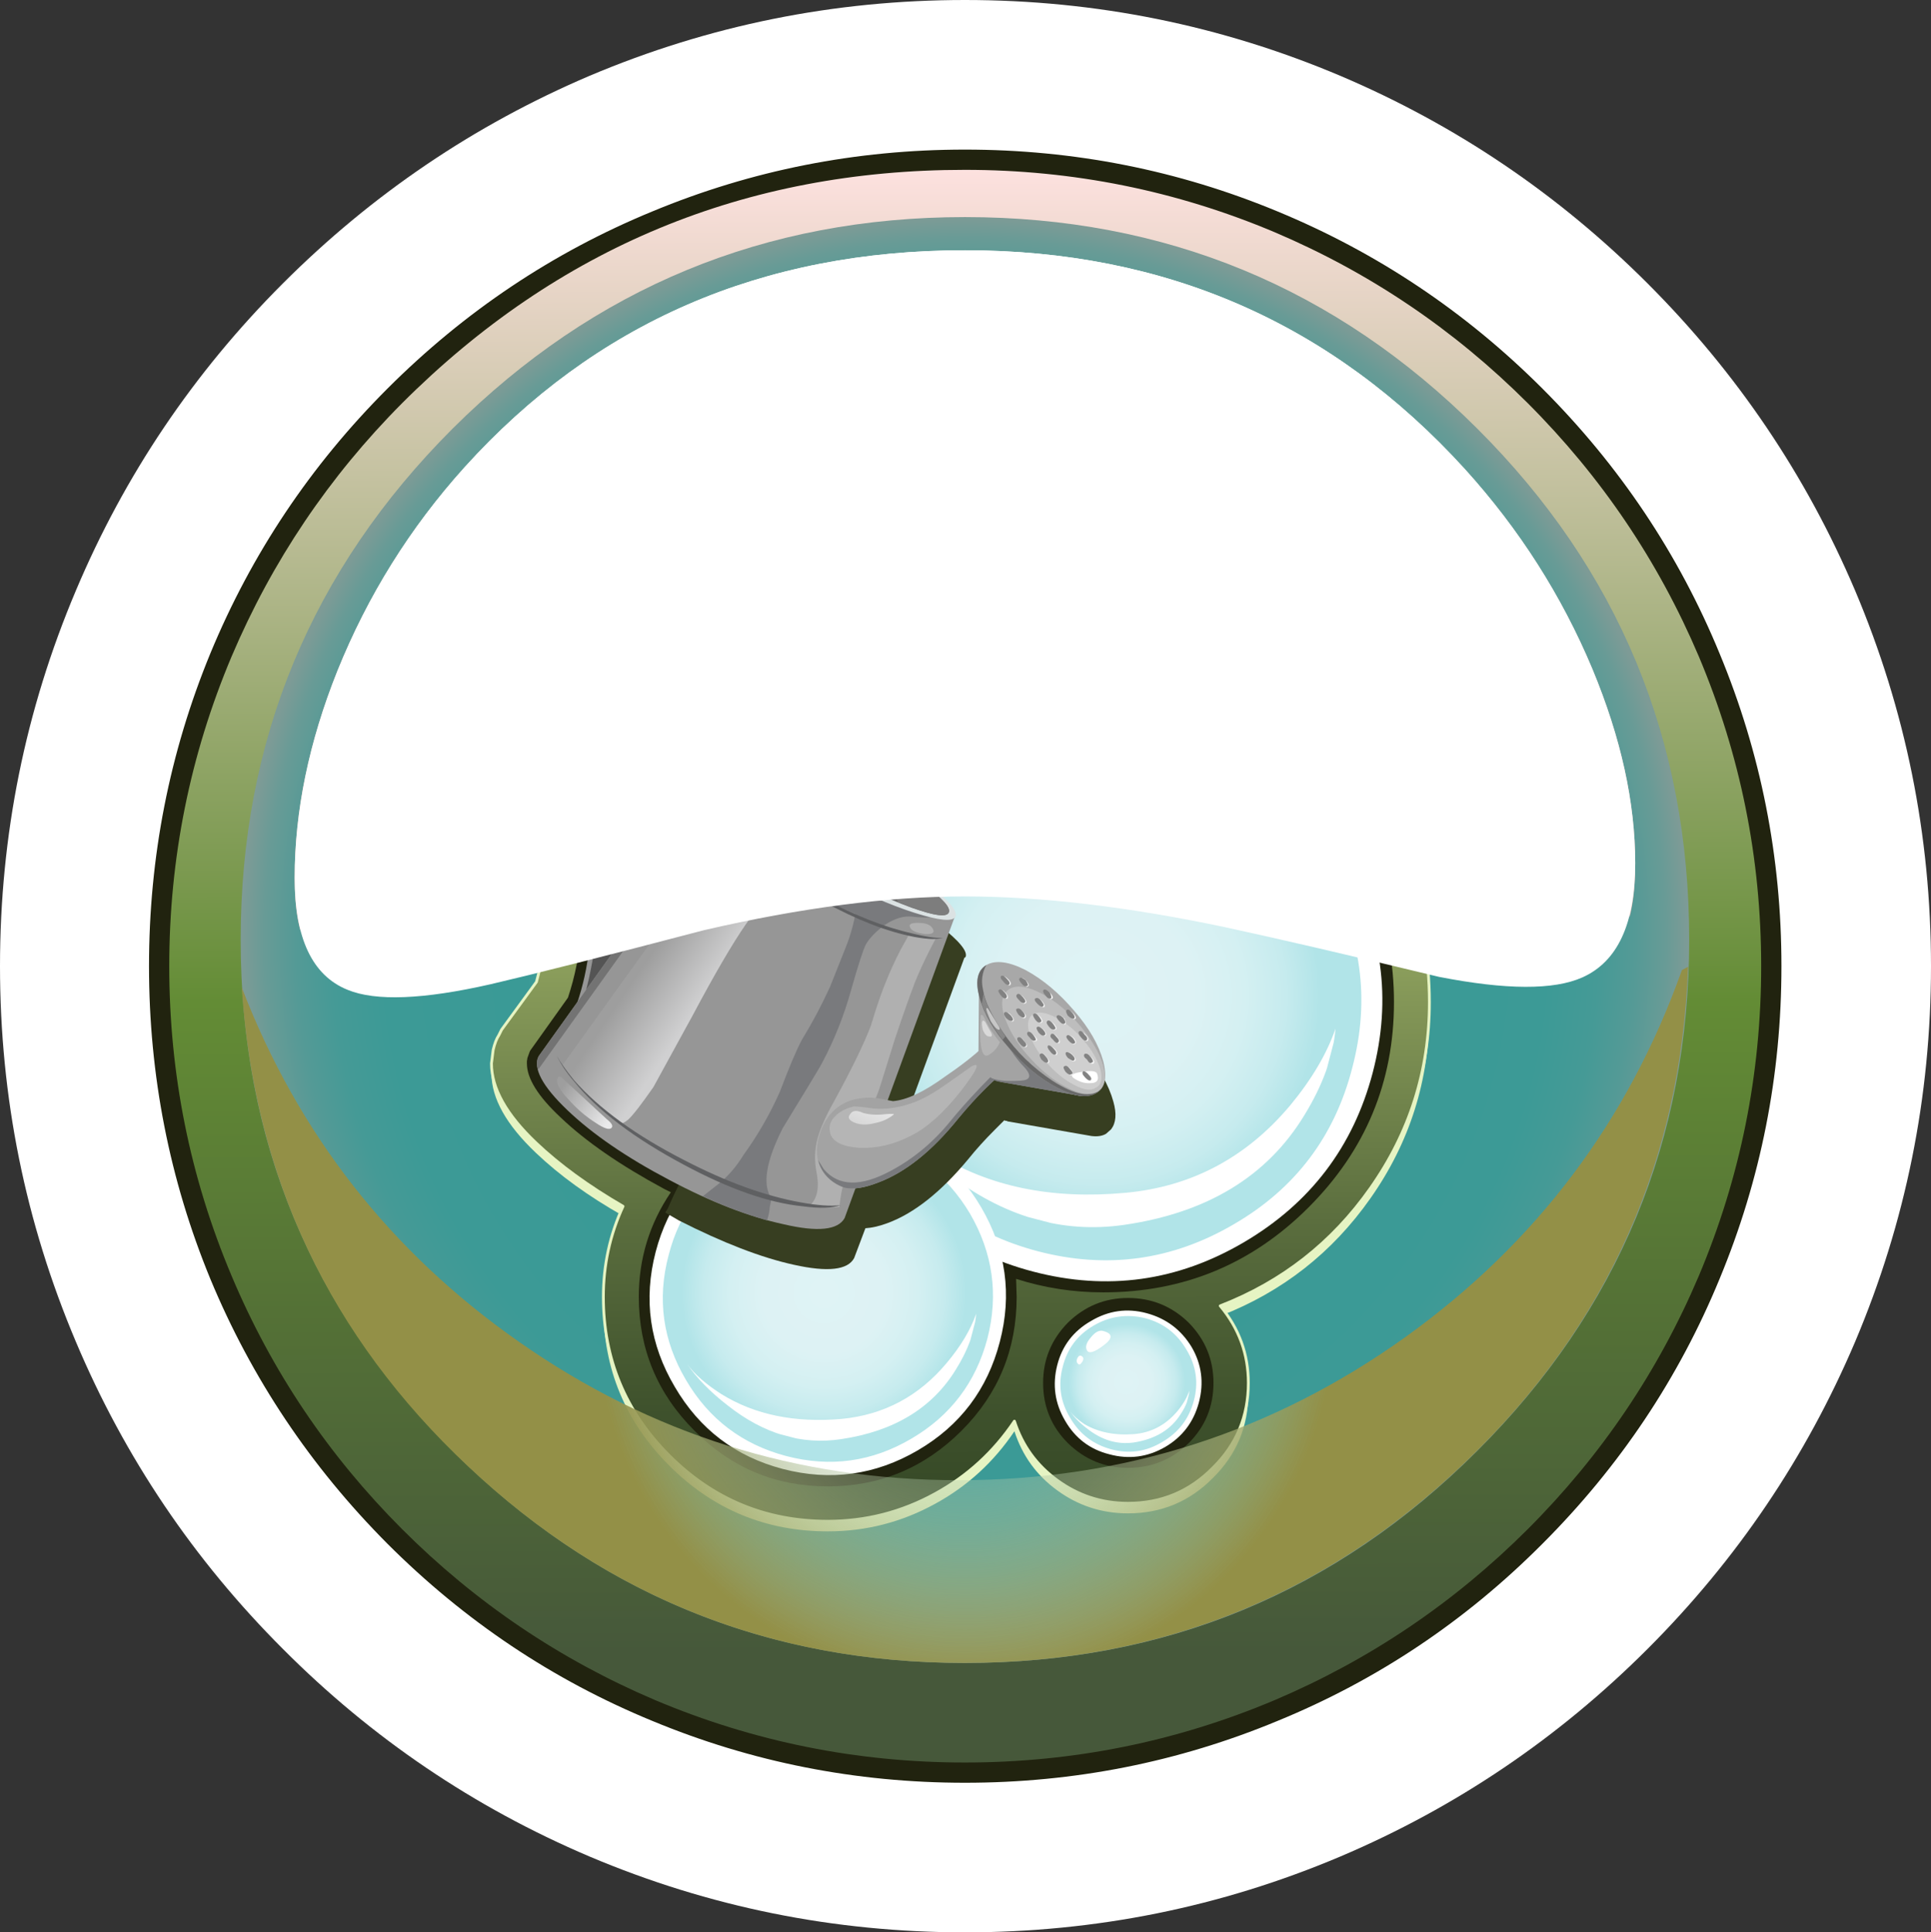 <?xml version="1.0" encoding="iso-8859-1"?>
<!-- Generator: Adobe Illustrator 15.1.0, SVG Export Plug-In . SVG Version: 6.00 Build 0)  -->
<!DOCTYPE svg PUBLIC "-//W3C//DTD SVG 1.1//EN" "http://www.w3.org/Graphics/SVG/1.1/DTD/svg11.dtd">
<svg version="1.1" id="Layer_1" xmlns="http://www.w3.org/2000/svg" xmlns:xlink="http://www.w3.org/1999/xlink" x="0px" y="0px"
	 width="171.7px" height="171.8px" viewBox="0 0 171.7 171.8" style="enable-background:new 0 0 171.7 171.8;" xml:space="preserve"
	>
<rect x="0" y="0" width="171.7" height="171.8" fill="#333333" stroke="none"/>
<symbol  id="FlashAICB_x2F_Layer_1_x2F__x3C_Clip_Group_0_x3E_" viewBox="0 -20.3 26.9 20.3">
	<g id="Layer_1_3_">
	</g>
	<g>
		<defs>
			<polygon id="SVGID_1_" points="3.75,0 0,-14.25 23.2,-20.3 26.9,-6.05 			"/>
		</defs>
		<clipPath id="SVGID_2_">
			<use xlink:href="#SVGID_1_"  style="overflow:visible;"/>
		</clipPath>
		<g id="Layer_3_1_" style="clip-path:url(#SVGID_2_);">
		</g>
	</g>
	<g id="Layer_4_1_">
	</g>
</symbol>
<symbol  id="FlashAICB_x2F_Layer_1_x2F__x3C_Clip_Group_0_x3E__x5F_0" viewBox="0 -92.15 92.3 92.15">
	<g id="Layer_1_4_">
	</g>
	<g>
		<defs>
			<path id="SVGID_3_" d="M66.7-34.05c-3.333,5.667-8.184,9.333-14.55,11c-6.367,1.667-12.383,0.833-18.05-2.5
				c-5.7-3.3-9.383-8.133-11.05-14.5c-1.633-6.367-0.783-12.383,2.55-18.05c3.333-5.667,8.183-9.333,14.55-11
				c6.333-1.667,12.35-0.833,18.05,2.5c5.7,3.3,9.367,8.133,11,14.5C70.867-45.733,70.033-39.717,66.7-34.05z"/>
		</defs>
		<clipPath id="SVGID_4_">
			<use xlink:href="#SVGID_3_"  style="overflow:visible;"/>
		</clipPath>
		<g id="Layer_3_2_" style="clip-path:url(#SVGID_4_);">
			
				<radialGradient id="SVGID_5_" cx="45.65" cy="-45.5" r="19.8" gradientTransform="matrix(0.506 -0.863 0.863 0.506 61.846 16.9)" gradientUnits="userSpaceOnUse">
				<stop  offset="0" style="stop-color:#DFF3F5"/>
				<stop  offset="0.427" style="stop-color:#DDF2F4"/>
				<stop  offset="0.659" style="stop-color:#D4F0F2"/>
				<stop  offset="0.843" style="stop-color:#C6EBEE"/>
				<stop  offset="1" style="stop-color:#B1E4E8"/>
				<stop  offset="1" style="stop-color:#B1E4E8"/>
			</radialGradient>
			<polygon style="fill-rule:evenodd;clip-rule:evenodd;fill:url(#SVGID_5_);" points="58.15,0 92.3,-58.15 34.1,-92.15 0,-34 			
				"/>
		</g>
	</g>
	<g id="Layer_4_2_">
	</g>
</symbol>
<symbol  id="FlashAICB_x2F_Layer_1_x2F__x3C_Clip_Group_0_x3E__x5F_1" viewBox="0 -31.9 42.25 31.9">
	<g id="Layer_1_6_">
	</g>
	<g>
		<defs>
			<polygon id="SVGID_6_" points="5.85,0 0,-22.4 36.4,-31.9 42.25,-9.55 			"/>
		</defs>
		<clipPath id="SVGID_7_">
			<use xlink:href="#SVGID_6_"  style="overflow:visible;"/>
		</clipPath>
		<g id="Layer_3_3_" style="clip-path:url(#SVGID_7_);">
			<path style="fill-rule:evenodd;clip-rule:evenodd;fill:#FFFFFF;" d="M7.5-22.3c-2.384,1.875-4.268,3.826-5.65,5.85
				c1.043-1.456,2.644-2.856,4.8-4.2c4.633-2.9,10.217-4.05,16.75-3.45c5.867,0.533,10.75,3.117,14.65,7.75
				c1.934,2.333,3.284,4.617,4.05,6.85c-0.2-2.467-1.133-5.05-2.8-7.75c-3.3-5.4-8.633-8.633-16-9.7
				C17.767-27.75,12.5-26.2,7.5-22.3z"/>
		</g>
	</g>
	<g id="Layer_4_3_">
	</g>
</symbol>
<symbol  id="FlashAICB_x2F_Layer_1_x2F__x3C_Clip_Group_0_x3E__x5F_2" viewBox="0 -12.95 17.2 12.95">
	<g id="Layer_1_7_">
	</g>
	<g>
		<defs>
			<polygon id="SVGID_8_" points="2.4,0 0,-9.1 14.8,-12.95 17.2,-3.85 			"/>
		</defs>
		<clipPath id="SVGID_9_">
			<use xlink:href="#SVGID_8_"  style="overflow:visible;"/>
		</clipPath>
		<g id="Layer_3_4_" style="clip-path:url(#SVGID_9_);">
		</g>
	</g>
	<g id="Layer_4_4_">
	</g>
</symbol>
<symbol  id="FlashAICB_x2F_Layer_1_x2F__x3C_Clip_Group_0_x3E__x5F_3" viewBox="0 -58.85 59 58.85">
	<g id="Layer_1_8_">
	</g>
	<g>
		<defs>
			<path id="SVGID_10_" d="M42.65-21.75c-2.133,3.633-5.233,5.983-9.3,7.05c-4.067,1.067-7.917,0.534-11.55-1.6
				c-3.633-2.1-5.983-5.184-7.05-9.25c-1.033-4.067-0.5-7.917,1.6-11.55c2.133-3.633,5.233-5.983,9.3-7.05
				c4.067-1.067,7.917-0.533,11.55,1.6c3.667,2.133,6.017,5.233,7.05,9.3C45.317-29.183,44.783-25.35,42.65-21.75z"/>
		</defs>
		<clipPath id="SVGID_11_">
			<use xlink:href="#SVGID_10_"  style="overflow:visible;"/>
		</clipPath>
		<g id="Layer_3_5_" style="clip-path:url(#SVGID_11_);">
			
				<radialGradient id="SVGID_12_" cx="29.15" cy="-29.05" r="12.696" gradientTransform="matrix(0.505 -0.863 0.862 0.505 39.462 10.77)" gradientUnits="userSpaceOnUse">
				<stop  offset="0" style="stop-color:#DFF3F5"/>
				<stop  offset="0.427" style="stop-color:#DDF2F4"/>
				<stop  offset="0.659" style="stop-color:#D4F0F2"/>
				<stop  offset="0.843" style="stop-color:#C6EBEE"/>
				<stop  offset="1" style="stop-color:#B1E4E8"/>
				<stop  offset="1" style="stop-color:#B1E4E8"/>
			</radialGradient>
			<polygon style="fill-rule:evenodd;clip-rule:evenodd;fill:url(#SVGID_12_);" points="37.2,0 59,-37.1 21.8,-58.85 0,-21.7 			"/>
		</g>
	</g>
	<g id="Layer_4_5_">
	</g>
</symbol>
<symbol  id="FlashAICB_x2F_Layer_1_x2F__x3C_Clip_Group_0_x3E__x5F_4" viewBox="0 -20.35 27 20.35">
	<g id="Layer_1_10_">
	</g>
	<g>
		<defs>
			<polygon id="SVGID_13_" points="3.75,0 0,-14.3 23.25,-20.35 27,-6.05 			"/>
		</defs>
		<clipPath id="SVGID_14_">
			<use xlink:href="#SVGID_13_"  style="overflow:visible;"/>
		</clipPath>
		<g id="Layer_3_6_" style="clip-path:url(#SVGID_14_);">
			<path style="fill-rule:evenodd;clip-rule:evenodd;fill:#FFFFFF;" d="M26.9-6.05c-0.133-1.6-0.733-3.25-1.8-4.95
				c-2.1-3.433-5.5-5.5-10.2-6.2c-3.533-0.533-6.9,0.467-10.1,3c-1.526,1.177-2.734,2.41-3.625,3.7c0.675-0.925,1.7-1.825,3.075-2.7
				c2.967-1.833,6.533-2.566,10.7-2.2c3.767,0.367,6.883,2.033,9.35,5C25.533-8.933,26.4-7.483,26.9-6.05z"/>
		</g>
	</g>
	<g id="Layer_4_6_">
	</g>
</symbol>
<symbol  id="FlashAICB_x2F_Layer_1_x2F__x3C_Clip_Group_0_x3E__x5F_5" viewBox="0 -5.3 7.1 5.3">
	<g id="Layer_1_11_">
	</g>
	<g>
		<defs>
			<polygon id="SVGID_15_" points="1,0 0,-3.75 6.1,-5.3 7.1,-1.6 			"/>
		</defs>
		<clipPath id="SVGID_16_">
			<use xlink:href="#SVGID_15_"  style="overflow:visible;"/>
		</clipPath>
		<g id="Layer_3_7_" style="clip-path:url(#SVGID_16_);">
		</g>
	</g>
	<g id="Layer_4_7_">
	</g>
</symbol>
<symbol  id="FlashAICB_x2F_Layer_1_x2F__x3C_Clip_Group_0_x3E__x5F_6" viewBox="0 -24.2 24.25 24.2">
	<g id="Layer_1_12_">
	</g>
	<g>
		<defs>
			<path id="SVGID_17_" d="M17.55-8.95c-0.9,1.5-2.183,2.467-3.85,2.9c-1.667,0.433-3.25,0.216-4.75-0.65s-2.467-2.133-2.9-3.8
				c-0.433-1.667-0.216-3.25,0.65-4.75c0.9-1.467,2.183-2.433,3.85-2.9c1.667-0.434,3.25-0.217,4.75,0.65
				c1.5,0.9,2.467,2.183,2.9,3.85C18.633-11.983,18.417-10.417,17.55-8.95z"/>
		</defs>
		<clipPath id="SVGID_18_">
			<use xlink:href="#SVGID_17_"  style="overflow:visible;"/>
		</clipPath>
		<g id="Layer_3_8_" style="clip-path:url(#SVGID_18_);">
			
				<radialGradient id="SVGID_19_" cx="12" cy="-11.95" r="5.188" gradientTransform="matrix(0.505 -0.863 0.865 0.506 16.268 4.457)" gradientUnits="userSpaceOnUse">
				<stop  offset="0" style="stop-color:#DFF3F5"/>
				<stop  offset="0.427" style="stop-color:#DDF2F4"/>
				<stop  offset="0.659" style="stop-color:#D4F0F2"/>
				<stop  offset="0.843" style="stop-color:#C6EBEE"/>
				<stop  offset="1" style="stop-color:#B1E4E8"/>
				<stop  offset="1" style="stop-color:#B1E4E8"/>
			</radialGradient>
			<polygon style="fill-rule:evenodd;clip-rule:evenodd;fill:url(#SVGID_19_);" points="15.3,0 24.25,-15.25 8.95,-24.2 0,-8.9 			
				"/>
		</g>
	</g>
	<g id="Layer_4_8_">
	</g>
</symbol>
<symbol  id="FlashAICB_x2F_Layer_1_x2F__x3C_Clip_Group_0_x3E__x5F_7" viewBox="0 -8.4 11.15 8.4">
	<g id="Layer_1_14_">
	</g>
	<g>
		<defs>
			<polygon id="SVGID_20_" points="1.55,0 0,-5.9 9.6,-8.4 11.15,-2.5 			"/>
		</defs>
		<clipPath id="SVGID_21_">
			<use xlink:href="#SVGID_20_"  style="overflow:visible;"/>
		</clipPath>
		<g id="Layer_3_9_" style="clip-path:url(#SVGID_21_);">
			<path style="fill-rule:evenodd;clip-rule:evenodd;fill:#FFFFFF;" d="M11.1-2.5c-0.033-0.667-0.283-1.35-0.75-2.05
				C9.483-5.95,8.083-6.8,6.15-7.1C4.683-7.3,3.3-6.883,2-5.85C1.363-5.373,0.863-4.864,0.5-4.325C0.771-4.7,1.188-5.075,1.75-5.45
				c1.233-0.733,2.717-1.033,4.45-0.9c1.533,0.133,2.816,0.817,3.85,2.05C10.55-3.7,10.9-3.1,11.1-2.5z"/>
		</g>
	</g>
	<g id="Layer_4_9_">
	</g>
</symbol>
<symbol  id="FlashAICB_x2F_Layer_1_x2F__x3C_Group_x3E_" viewBox="0 -20.3 26.9 20.3">
	<g id="Layer_1_19_">
		<g>
			
				<use xlink:href="#FlashAICB_x2F_Layer_1_x2F__x3C_Clip_Group_0_x3E_"  width="26.9" height="20.3" y="-20.3" style="overflow:visible;"/>
		</g>
	</g>
</symbol>
<symbol  id="FlashAICB_x2F_Layer_1_x2F__x3C_Group_x3E__x5F_0" viewBox="0 -31.9 42.25 31.9">
	<g id="Layer_1_20_">
		<g>
			
				<use xlink:href="#FlashAICB_x2F_Layer_1_x2F__x3C_Clip_Group_0_x3E__x5F_1"  width="42.25" height="31.9" y="-31.9" style="overflow:visible;"/>
		</g>
	</g>
</symbol>
<symbol  id="FlashAICB_x2F_Layer_1_x2F__x3C_Group_x3E__x5F_1" viewBox="-0.067 -49.517 49.633 49.583">
	<g id="Layer_1_5_">
		<g>
			<g>
				<g>
					<path style="fill-rule:evenodd;clip-rule:evenodd;fill:#FFFFFF;" d="M44.5-13.2c-3.2,5.467-7.867,9-14,10.6
						C24.4-1,18.617-1.8,13.15-5c-5.467-3.167-9-7.817-10.6-13.95C0.95-25.05,1.767-30.833,5-36.3c3.2-5.434,7.85-8.95,13.95-10.55
						c6.133-1.6,11.933-0.8,17.4,2.4c5.467,3.167,8.983,7.817,10.55,13.95C48.5-24.4,47.7-18.633,44.5-13.2z M48.7-31
						c-1.733-6.567-5.55-11.583-11.45-15.05c-5.9-3.467-12.15-4.333-18.75-2.6S6.867-43.1,3.4-37.2
						c-3.467,5.9-4.333,12.15-2.6,18.75C2.533-11.883,6.35-6.867,12.25-3.4S24.4,0.933,31-0.8c6.6-1.733,11.633-5.55,15.1-11.45
						S50.433-24.4,48.7-31z"/>
				</g>
			</g>
		</g>
	</g>
</symbol>
<symbol  id="FlashAICB_x2F_Layer_1_x2F__x3C_Group_x3E__x5F_1_x5F_0" viewBox="-0.045 -31.65 31.695 31.672">
	<g id="Layer_1_9_">
		<g>
			<g>
				<g>
					<path style="fill-rule:evenodd;clip-rule:evenodd;fill:#FFFFFF;" d="M28.45-8.4c-2.067,3.467-5.05,5.717-8.95,6.75
						S11.9-1.133,8.4-3.2c-3.5-2.033-5.75-5-6.75-8.9C0.617-16,1.133-19.7,3.2-23.2c2.033-3.466,5-5.716,8.9-6.75
						c3.933-1.033,7.65-0.517,11.15,1.55c3.467,2.033,5.717,5,6.75,8.9C31-15.6,30.483-11.9,28.45-8.4z M31.1-19.8
						c-1.1-4.233-3.533-7.45-7.3-9.65c-3.767-2.2-7.767-2.75-12-1.65c-4.2,1.1-7.4,3.533-9.6,7.3c-2.233,3.767-2.8,7.767-1.7,12
						c1.1,4.2,3.533,7.4,7.3,9.6c3.8,2.233,7.8,2.784,12,1.65c4.233-1.1,7.45-3.534,9.65-7.3C31.65-11.617,32.2-15.6,31.1-19.8z"/>
				</g>
			</g>
		</g>
	</g>
</symbol>
<symbol  id="FlashAICB_x2F_Layer_1_x2F__x3C_Group_x3E__x5F_1_x5F_1" viewBox="-0.011 -12.989 13.05 13.022">
	<g id="Layer_1_13_">
		<g>
			<g>
				<g>
					<path style="fill-rule:evenodd;clip-rule:evenodd;fill:#FFFFFF;" d="M11.7-3.45c-0.833,1.434-2.05,2.367-3.65,2.8
						c-1.633,0.4-3.167,0.183-4.6-0.65C2.017-2.133,1.1-3.35,0.7-4.95C0.267-6.55,0.483-8.067,1.35-9.5
						C2.183-10.933,3.4-11.867,5-12.3c1.6-0.434,3.117-0.217,4.55,0.65c1.434,0.833,2.367,2.05,2.8,3.65
						C12.783-6.4,12.567-4.883,11.7-3.45z M12.8-8.15c-0.466-1.733-1.466-3.05-3-3.95c-1.566-0.9-3.216-1.117-4.95-0.65
						c-1.733,0.433-3.05,1.433-3.95,3C0-8.217-0.233-6.583,0.2-4.85c0.433,1.733,1.433,3.05,3,3.95
						c1.566,0.933,3.216,1.167,4.95,0.7c1.733-0.466,3.067-1.466,4-3C13.05-4.733,13.267-6.383,12.8-8.15z"/>
				</g>
			</g>
		</g>
	</g>
</symbol>
<symbol  id="FlashAICB_x2F_Layer_1_x2F__x3C_Group_x3E__x5F_2" viewBox="0 -12.95 17.2 12.95">
	<g id="Layer_1_21_">
		<g>
			
				<use xlink:href="#FlashAICB_x2F_Layer_1_x2F__x3C_Clip_Group_0_x3E__x5F_2"  width="17.2" height="12.95" y="-12.95" style="overflow:visible;"/>
		</g>
	</g>
</symbol>
<symbol  id="FlashAICB_x2F_Layer_1_x2F__x3C_Group_x3E__x5F_3" viewBox="0 -20.35 27 20.35">
	<g id="Layer_1_22_">
		<g>
			
				<use xlink:href="#FlashAICB_x2F_Layer_1_x2F__x3C_Clip_Group_0_x3E__x5F_4"  width="27" height="20.35" y="-20.35" style="overflow:visible;"/>
		</g>
	</g>
</symbol>
<symbol  id="FlashAICB_x2F_Layer_1_x2F__x3C_Group_x3E__x5F_4" viewBox="0 -5.3 7.1 5.3">
	<g id="Layer_1_23_">
		<g>
			
				<use xlink:href="#FlashAICB_x2F_Layer_1_x2F__x3C_Clip_Group_0_x3E__x5F_5"  width="7.1" height="5.3" y="-5.3" style="overflow:visible;"/>
		</g>
	</g>
</symbol>
<symbol  id="FlashAICB_x2F_Layer_1_x2F__x3C_Group_x3E__x5F_5" viewBox="0 -8.4 11.15 8.4">
	<g id="Layer_1_24_">
		<g>
			
				<use xlink:href="#FlashAICB_x2F_Layer_1_x2F__x3C_Clip_Group_0_x3E__x5F_7"  width="11.15" height="8.4" y="-8.4" style="overflow:visible;"/>
		</g>
	</g>
</symbol>
<symbol  id="FlashAICB_x2F_Layer_1_x2F__x3C_Group_x3E__x5F_6" viewBox="0 -41.835 40.034 41.857">
	<g id="Layer_1_15_">
		<g>
			<path style="fill-rule:evenodd;clip-rule:evenodd;fill:#373E21;" d="M20.55-1.05c0.3,0.633,0.567,0.983,0.8,1.05
				c0.5,0.1,0.833-0.133,1-0.7c0.1-0.433,0.117-0.917,0.05-1.45c-0.167-1.333-0.383-2.35-0.65-3.05
				c-0.567-1.466-1.05-2.583-1.45-3.35c1.567-0.9,2.917-1.8,4.05-2.7c1.8-1.4,2.583-2.35,2.35-2.85l-0.1-0.05L20.65-30.4l0.5-0.1
				c0.434,0.067,1,0.55,1.7,1.45c0.867,1.167,1.6,1.95,2.2,2.35c0.8,0.6,1.934,1.417,3.4,2.45l0.3,3.35
				c-0.267,1.267-0.033,2.117,0.7,2.55c0.833,0.467,2,0.3,3.5-0.5c1.5-0.8,2.933-1.983,4.3-3.55c1.333-1.567,2.2-3.083,2.6-4.55
				c0.3-1.066,0.233-1.883-0.2-2.45l-0.45-0.4c-0.333-0.2-0.767-0.267-1.3-0.2l-7.45,1.3l-0.1,0.05h-0.1l-0.1,0.05l-0.85-0.85
				c-0.9-0.9-1.683-1.767-2.35-2.6c-2.434-2.934-4.833-4.833-7.2-5.7c-0.733-0.267-1.383-0.417-1.95-0.45l-1-2.65
				c-0.566-1.066-2.35-1.267-5.35-0.6C8.55-40.817,5.133-39.5,1.2-37.5L0-36.8c0.167,0.233,0.3,0.483,0.4,0.75
				c0.434,1,1.133,2.383,2.1,4.15c1.133,2,1.883,3.383,2.25,4.15c1.867,4,3.8,7.217,5.8,9.65c1.333,1.633,2.917,4.233,4.75,7.8
				c1.867,3.7,3.4,6.333,4.6,7.9L20.55-1.05z"/>
		</g>
	</g>
</symbol>
<symbol  id="FlashAICB_x2F_Layer_1_x2F__x3C_Group_x3E__x5F_7" viewBox="0 -66.417 119.2 66.417">
	<g id="Layer_1_25_">
		<g>
			
				<use xlink:href="#FlashAICB_x2F_Layer_1_x2F__x3C_Path_x3E__x5F_1_x5F_0"  width="119.2" height="60.45" y="-60.45" style="overflow:visible;opacity:0.199;enable-background:new    ;"/>
			
				<use xlink:href="#FlashAICB_x2F_Layer_1_x2F__x3C_Path_x3E__x5F_0"  width="119.2" height="66.417" y="-66.417" style="overflow:visible;opacity:0.121;enable-background:new    ;"/>
		</g>
	</g>
</symbol>
<symbol  id="FlashAICB_x2F_Layer_1_x2F__x3C_Path_x3E_" viewBox="0 -61.9 128.6 61.9">
	<g id="Layer_1_16_">
		
			<radialGradient id="SVGID_22_" cx="64.3" cy="-30.95" r="50.46" gradientTransform="matrix(1 0 0 -1 0 -61.9)" gradientUnits="userSpaceOnUse">
			<stop  offset="0" style="stop-color:#C5EEE7;stop-opacity:0"/>
			<stop  offset="0.074" style="stop-color:#C2E9DD;stop-opacity:0.059"/>
			<stop  offset="0.204" style="stop-color:#BAD9C3;stop-opacity:0.22"/>
			<stop  offset="0.372" style="stop-color:#ADC098;stop-opacity:0.482"/>
			<stop  offset="0.573" style="stop-color:#9A9E5E;stop-opacity:0.843"/>
			<stop  offset="0.651" style="stop-color:#939047"/>
		</radialGradient>
		<path style="fill-rule:evenodd;clip-rule:evenodd;fill:url(#SVGID_22_);" d="M128.05-0.3L128.6,0
			c-0.633-17.233-7.167-31.85-19.6-43.85C96.533-55.883,81.617-61.9,64.25-61.9c-17.033,0-31.733,5.816-44.1,17.45
			C7.817-32.883,1.1-18.683,0-1.85c5-13,13.217-23.5,24.65-31.5c11.7-8.2,24.733-12.3,39.1-12.3c14.633,0,27.883,4.25,39.75,12.75
			C115.1-24.567,123.283-13.7,128.05-0.3z"/>
	</g>
</symbol>
<symbol  id="FlashAICB_x2F_Layer_1_x2F__x3C_Path_x3E__x5F_0" viewBox="0 -66.417 119.2 66.417">
	<g id="Layer_1_18_">
		<path style="fill-rule:evenodd;clip-rule:evenodd;fill:#FFFFFF;" d="M115.4-37.25c2.533-6.1,3.8-11.85,3.8-17.25
			c0-5.367-1.567-8.75-4.7-10.15c-2.533-1.133-6.783-1.117-12.75,0.05c-7.867,1.9-14.183,3.367-18.95,4.4
			c-8.667,1.833-16.4,2.75-23.2,2.75c-6.833,0-14.567-1-23.2-3c-9.033-2.367-15.35-3.966-18.95-4.8c-6-1.367-10.25-1.533-12.75-0.5
			C1.567-64.483,0-61.167,0-55.8c0,5.933,1.267,12.066,3.8,18.4c2.7,6.7,6.467,12.733,11.3,18.1C26.733-6.433,41.567,0,59.6,0
			c17.833,0,32.65-6.483,44.45-19.45C108.883-24.783,112.667-30.717,115.4-37.25z"/>
	</g>
</symbol>
<symbol  id="FlashAICB_x2F_Layer_1_x2F__x3C_Path_x3E__x5F_1" viewBox="0 -128.55 128.8 128.55">
	<g id="Layer_1_2_">
		
			<radialGradient id="SVGID_23_" cx="64.4" cy="-64.275" r="64.337" gradientTransform="matrix(1 0 0 -1 0 -128.55)" gradientUnits="userSpaceOnUse">
			<stop  offset="0" style="stop-color:#C5EEE7"/>
			<stop  offset="0.086" style="stop-color:#BAE7E1"/>
			<stop  offset="0.239" style="stop-color:#9DD5CF"/>
			<stop  offset="0.435" style="stop-color:#6CB7B2"/>
			<stop  offset="0.608" style="stop-color:#3A9A96"/>
			<stop  offset="0.804" style="stop-color:#3C9A96"/>
			<stop  offset="0.875" style="stop-color:#459A96"/>
			<stop  offset="0.925" style="stop-color:#549A96"/>
			<stop  offset="0.969" style="stop-color:#689B96"/>
			<stop  offset="1" style="stop-color:#7E9B96"/>
		</radialGradient>
		<path style="fill-rule:evenodd;clip-rule:evenodd;fill:url(#SVGID_23_);" d="M128.8-64.25c0-17.767-6.283-32.917-18.85-45.45
			c-12.567-12.566-27.75-18.85-45.55-18.85c-17.767,0-32.95,6.283-45.55,18.85C6.283-97.167,0-82.017,0-64.25
			C0-46.517,6.283-31.367,18.85-18.8C31.45-6.267,46.633,0,64.4,0c17.8,0,32.983-6.267,45.55-18.8
			C122.517-31.333,128.8-46.483,128.8-64.25z"/>
	</g>
</symbol>
<symbol  id="FlashAICB_x2F_Layer_1_x2F__x3C_Path_x3E__x5F_1_x5F_0" viewBox="0 -60.45 119.2 60.45">
	<g id="Layer_1_17_">
		
			<linearGradient id="SVGID_24_" gradientUnits="userSpaceOnUse" x1="16160.656" y1="-58.467" x2="16221.048" y2="-58.467" gradientTransform="matrix(1.654944e-005 1 -1 -0.001 0.866 -16221.106)">
			<stop  offset="0.129" style="stop-color:#E8B8B3"/>
			<stop  offset="0.925" style="stop-color:#FFFFFF"/>
		</linearGradient>
		<path style="fill-rule:evenodd;clip-rule:evenodd;fill:url(#SVGID_24_);" d="M104.05-19.45c4.833-5.333,8.617-11.267,11.35-17.8
			c2.533-6.1,3.8-11.85,3.8-17.25c0-1.9-0.167-3.5-0.5-4.8c-2,11.966-7.85,22.6-17.55,31.9c-11.433,11-25.283,16.5-41.55,16.5
			c-16.5,0-30.4-5.483-41.7-16.45C8.133-36.783,2.333-47.817,0.5-60.45C0.167-59.217,0-57.667,0-55.8c0,5.933,1.267,12.066,3.8,18.4
			c2.7,6.7,6.467,12.733,11.3,18.1C26.733-6.433,41.567,0,59.6,0C77.433,0,92.25-6.483,104.05-19.45z"/>
	</g>
</symbol>
<g>
	<path style="fill-rule:evenodd;clip-rule:evenodd;fill:#FFFFFF;" d="M171.7,85.9c0,11.633-2.25,22.767-6.75,33.4
		c-4.367,10.267-10.517,19.367-18.45,27.3c-7.934,7.934-17.033,14.084-27.3,18.45c-10.634,4.5-21.767,6.75-33.4,6.75
		c-11.633,0-22.767-2.25-33.4-6.75c-10.267-4.366-19.35-10.517-27.25-18.45c-7.933-7.933-14.066-17.033-18.4-27.3
		C2.25,108.667,0,97.533,0,85.9s2.25-22.767,6.75-33.4c4.333-10.267,10.467-19.367,18.4-27.3c7.934-7.934,17.017-14.083,27.25-18.45
		C63.033,2.25,74.167,0,85.8,0c11.634,0,22.767,2.25,33.4,6.75c10.267,4.367,19.366,10.517,27.3,18.45
		c7.934,7.933,14.083,17.033,18.45,27.3C169.45,63.133,171.7,74.267,171.7,85.9z"/>
	<g>
		<g>
			
				<linearGradient id="SVGID_25_" gradientUnits="userSpaceOnUse" x1="-157.685" y1="85.826" x2="-14.286" y2="85.826" gradientTransform="matrix(6.973501e-006 -1 1 -0.001 -1.064519e-004 4.449275e-004)">
				<stop  offset="0.074" style="stop-color:#46583A"/>
				<stop  offset="0.286" style="stop-color:#547136"/>
				<stop  offset="0.478" style="stop-color:#638C35"/>
				<stop  offset="1" style="stop-color:#FFE2E1"/>
			</linearGradient>
			<path style="fill-rule:evenodd;clip-rule:evenodd;fill:url(#SVGID_25_);" d="M113.7,19.85c8.566,3.633,16.166,8.75,22.8,15.35
				c6.6,6.633,11.717,14.233,15.35,22.8c3.767,8.9,5.65,18.2,5.65,27.9s-1.884,19-5.65,27.9c-3.633,8.567-8.75,16.167-15.35,22.8
				c-6.634,6.601-14.233,11.717-22.8,15.351c-8.9,3.767-18.2,5.649-27.9,5.649c-9.7,0-19-1.883-27.9-5.649
				c-8.566-3.634-16.15-8.75-22.75-15.351c-6.6-6.633-11.717-14.232-15.35-22.8c-3.767-8.899-5.65-18.2-5.65-27.9
				s1.883-19,5.65-27.9c3.6-8.566,8.717-16.167,15.35-22.8c6.6-6.6,14.184-11.717,22.75-15.35c8.9-3.767,18.2-5.65,27.9-5.65
				C95.5,14.2,104.8,16.083,113.7,19.85z"/>
			<path style="fill-rule:evenodd;clip-rule:evenodd;fill:#21230F;" d="M113.35,20.65c-8.767-3.7-17.949-5.55-27.55-5.55
				c-19.533,0-36.216,6.917-50.05,20.75c-6.5,6.533-11.55,14.033-15.15,22.5c-3.7,8.767-5.55,17.95-5.55,27.55
				s1.85,18.784,5.55,27.55c3.566,8.467,8.617,15.967,15.15,22.5s14.033,11.6,22.5,15.2c8.767,3.699,17.95,5.55,27.55,5.55
				c9.601,0,18.783-1.851,27.55-5.55c8.467-3.601,15.967-8.667,22.5-15.2c6.534-6.533,11.601-14.033,15.2-22.5
				c3.7-8.767,5.55-17.95,5.55-27.55s-1.85-18.783-5.55-27.55c-3.6-8.467-8.666-15.967-15.2-22.5
				C129.316,29.317,121.816,24.25,113.35,20.65z M85.8,13.3c9.7,0,18.967,1.833,27.8,5.5c8.867,3.667,16.717,8.917,23.551,15.75
				c6.866,6.867,12.116,14.717,15.75,23.55c3.666,8.833,5.5,18.1,5.5,27.8s-1.834,18.967-5.5,27.8
				c-3.634,8.833-8.884,16.684-15.75,23.55c-6.834,6.867-14.684,12.117-23.551,15.75c-8.833,3.667-18.1,5.5-27.8,5.5
				c-9.7,0-18.966-1.833-27.8-5.5c-8.833-3.633-16.683-8.883-23.55-15.75c-6.833-6.866-12.083-14.717-15.75-23.55
				c-3.633-8.833-5.45-18.101-5.45-27.8s1.817-18.966,5.45-27.8c3.667-8.867,8.917-16.717,15.75-23.55
				C41.317,27.684,49.167,22.434,58,18.8C66.833,15.133,76.1,13.3,85.8,13.3z"/>
		</g>
		
			<use xlink:href="#FlashAICB_x2F_Layer_1_x2F__x3C_Path_x3E__x5F_1"  width="128.8" height="128.55" y="-128.55" transform="matrix(1 0 0 -1 21.4 19.3)" style="overflow:visible;opacity:0.379;enable-background:new    ;"/>
		<g>
			<g>
				<g>
					<path style="fill-rule:evenodd;clip-rule:evenodd;fill:#EEF3DC;" d="M75.65,32.1c-0.8,0-1.417-0.25-1.85-0.75
						c-0.4-0.467-0.6-1.033-0.6-1.7c0-0.667,0.216-1.233,0.65-1.7c0.467-0.5,1.066-0.75,1.8-0.75h5.05c0.733,0,1.316,0.25,1.75,0.75
						c0.433,0.433,0.65,1.017,0.65,1.75v20.25c0,0.866-0.25,1.566-0.75,2.1c-0.5,0.467-1.15,0.7-1.95,0.7
						c-0.767,0-1.4-0.233-1.9-0.7c-0.5-0.533-0.75-1.233-0.75-2.1V32.1H75.65z"/>
				</g>
				<g>
					
						<linearGradient id="SVGID_26_" gradientUnits="userSpaceOnUse" x1="-51.23" y1="78.152" x2="-25.675" y2="78.152" gradientTransform="matrix(3.913894e-005 -1 1 -0.001 -7.314169e-005 -4.747650e-005)">
						<stop  offset="0.149" style="stop-color:#062809"/>
						<stop  offset="0.302" style="stop-color:#0C2F0B"/>
						<stop  offset="0.518" style="stop-color:#1C4111"/>
						<stop  offset="0.776" style="stop-color:#36601B"/>
						<stop  offset="0.969" style="stop-color:#4E7C25"/>
					</linearGradient>
					<path style="fill-rule:evenodd;clip-rule:evenodd;fill:url(#SVGID_26_);" d="M75.65,30.5c-0.8,0-1.417-0.25-1.85-0.75
						c-0.4-0.467-0.6-1.033-0.6-1.7c0-0.667,0.216-1.233,0.65-1.7c0.467-0.5,1.066-0.75,1.8-0.75h5.05c0.733,0,1.316,0.25,1.75,0.75
						c0.433,0.467,0.65,1.066,0.65,1.8V48.4c0,0.867-0.25,1.55-0.75,2.05c-0.5,0.466-1.15,0.7-1.95,0.7c-0.767,0-1.4-0.233-1.9-0.7
						c-0.5-0.5-0.75-1.184-0.75-2.05V30.5H75.65z"/>
				</g>
			</g>
			<g>
				<g>
					<path style="fill-rule:evenodd;clip-rule:evenodd;fill:#EEF3DC;" d="M97.8,27.95c0.4,0.433,0.601,1.017,0.601,1.75v20.25
						c0,0.866-0.25,1.566-0.75,2.1c-0.5,0.467-1.134,0.7-1.9,0.7c-0.8,0-1.45-0.233-1.95-0.7c-0.5-0.533-0.75-1.233-0.75-2.1V32.1
						h-2.1c-0.8,0-1.417-0.25-1.851-0.75c-0.366-0.467-0.55-1.033-0.55-1.7c0-0.667,0.217-1.233,0.65-1.7
						c0.434-0.5,1.017-0.75,1.75-0.75H96C96.767,27.2,97.366,27.45,97.8,27.95z"/>
				</g>
				<g>
					
						<linearGradient id="SVGID_27_" gradientUnits="userSpaceOnUse" x1="-51.245" y1="93.478" x2="-25.69" y2="93.478" gradientTransform="matrix(3.913894e-005 -1 1 -0.001 -7.314169e-005 -4.747650e-005)">
						<stop  offset="0.149" style="stop-color:#062809"/>
						<stop  offset="0.302" style="stop-color:#0C2F0B"/>
						<stop  offset="0.518" style="stop-color:#1C4111"/>
						<stop  offset="0.776" style="stop-color:#36601B"/>
						<stop  offset="0.969" style="stop-color:#4E7C25"/>
					</linearGradient>
					<path style="fill-rule:evenodd;clip-rule:evenodd;fill:url(#SVGID_27_);" d="M97.8,26.35c0.4,0.467,0.601,1.066,0.601,1.8V48.4
						c0,0.867-0.25,1.55-0.75,2.05c-0.5,0.466-1.134,0.7-1.9,0.7c-0.8,0-1.45-0.233-1.95-0.7c-0.5-0.5-0.75-1.184-0.75-2.05V30.5
						h-2.1c-0.8,0-1.417-0.25-1.851-0.75c-0.366-0.467-0.55-1.033-0.55-1.7c0-0.667,0.217-1.233,0.65-1.7
						c0.434-0.5,1.017-0.75,1.75-0.75H96C96.767,25.6,97.366,25.85,97.8,26.35z"/>
				</g>
			</g>
		</g>
		<g>
			<path style="fill-rule:evenodd;clip-rule:evenodd;fill:#E6F4C3;" d="M53.7,66.85l0.1-0.05l0.75-0.3
				c0.367-0.167,0.784-0.283,1.25-0.35l1-0.1c0.534-0.033,1.167,0,1.9,0.1c1.2,0.133,2.917,0.5,5.15,1.1l0.3,0.1
				c0.833-0.133,1.617-0.133,2.35,0l1.25-1.85c1.533-2.033,3.033-3.3,4.5-3.8c0.8-0.2,1.6-0.184,2.4,0.05l3.15,0.95
				c0.833,0.267,1.967,0.783,3.4,1.55c0.6,0.267,1.017,0.5,1.25,0.7l0.3,0.2C87.35,62.383,92.467,61,98.1,61
				c8,0,14.834,2.833,20.5,8.5c5.667,5.667,8.5,12.483,8.5,20.45c0,6.1-1.75,11.633-5.25,16.6c-3.399,4.834-7.85,8.317-13.35,10.45
				c1.667,2,2.5,4.283,2.5,6.85c0,2.967-1.05,5.483-3.15,7.551c-2.066,2.1-4.583,3.149-7.55,3.149c-2.333,0-4.434-0.683-6.3-2.05
				c-1.833-1.333-3.1-3.083-3.8-5.25c-1.834,2.733-4.184,4.884-7.05,6.45c-2.967,1.633-6.15,2.45-9.55,2.45
				c-5.5,0-10.2-1.95-14.1-5.851c-3.9-3.899-5.85-8.6-5.85-14.1c0-2.8,0.583-5.5,1.75-8.101c-3.066-1.732-5.65-3.6-7.75-5.6
				c-2.633-2.5-3.95-4.85-3.95-7.05l0.15-1.2c0.133-0.533,0.3-0.983,0.5-1.35l0.25-0.45l3.1-4.25c0.433-1.601,0.7-3.083,0.8-4.45
				c-0.067-4.233-0.083-6.75-0.05-7.55c0-2.2,0.4-4.05,1.2-5.55C50.483,69.05,51.833,67.783,53.7,66.85z"/>
			
				<linearGradient id="SVGID_28_" gradientUnits="userSpaceOnUse" x1="-135.323" y1="85.401" x2="-60.198" y2="85.401" gradientTransform="matrix(1.330672e-005 -1 1 -0.001 -3.257992e-005 4.449275e-004)">
				<stop  offset="0" style="stop-color:#344725"/>
				<stop  offset="0.126" style="stop-color:#3E512C"/>
				<stop  offset="0.341" style="stop-color:#596C3D"/>
				<stop  offset="0.624" style="stop-color:#859858"/>
				<stop  offset="0.953" style="stop-color:#C2D47E"/>
				<stop  offset="1" style="stop-color:#CBDE84"/>
			</linearGradient>
			<path style="fill-rule:evenodd;clip-rule:evenodd;fill:url(#SVGID_28_);" d="M53.7,65.95l0.1-0.05l0.75-0.3
				c0.534-0.2,0.95-0.317,1.25-0.35l1-0.1c0.833,0,1.467,0.034,1.9,0.1c1.633,0.233,3.35,0.617,5.15,1.15l0.3,0.05
				c0.7-0.1,1.483-0.1,2.35,0l1.25-1.85c1.533-2.067,3.033-3.317,4.5-3.75c0.767-0.267,1.567-0.267,2.4,0l2.45,0.8
				c0.267,0,0.5,0.05,0.7,0.15c0.833,0.267,1.967,0.784,3.4,1.55c0.6,0.267,1.017,0.5,1.25,0.7l0.3,0.2
				c4.6-2.767,9.717-4.15,15.35-4.15c8,0,14.834,2.833,20.5,8.5c5.667,5.667,8.5,12.5,8.5,20.5c0,6.067-1.75,11.584-5.25,16.551
				c-3.399,4.833-7.85,8.316-13.35,10.449c1.667,2,2.5,4.284,2.5,6.851c0,2.967-1.05,5.483-3.15,7.55
				c-2.066,2.1-4.583,3.15-7.55,3.15c-2.333,0-4.434-0.684-6.3-2.051c-1.833-1.333-3.1-3.083-3.8-5.25
				c-1.834,2.733-4.184,4.884-7.05,6.45c-2.967,1.634-6.15,2.45-9.55,2.45c-5.5,0-10.2-1.95-14.1-5.85
				c-3.9-3.9-5.85-8.601-5.85-14.101c0-2.833,0.583-5.517,1.75-8.05c-3.1-1.8-5.683-3.684-7.75-5.65c-2.633-2.5-3.95-4.85-3.95-7.05
				l0.15-1.2c0.133-0.566,0.3-1,0.5-1.3l0.25-0.5l3.1-4.25c0.433-1.6,0.7-3.083,0.8-4.45c-0.067-4.233-0.083-6.75-0.05-7.55
				c0-2.2,0.4-4.033,1.2-5.5C50.45,68.167,51.8,66.883,53.7,65.95z"/>
			
				<path style="fill-rule:evenodd;clip-rule:evenodd;fill:none;stroke:#E6F4C3;stroke-width:0.25;stroke-linejoin:round;stroke-miterlimit:3;" d="
				M53.7,65.95c-1.9,0.933-3.25,2.216-4.05,3.85c-0.8,1.467-1.2,3.3-1.2,5.5c-0.034,0.8-0.017,3.317,0.05,7.55
				c-0.1,1.367-0.367,2.85-0.8,4.45l-3.1,4.25l-0.25,0.5c-0.2,0.3-0.367,0.733-0.5,1.3l-0.15,1.2c0,2.2,1.316,4.55,3.95,7.05
				c2.067,1.967,4.65,3.851,7.75,5.65c-1.167,2.533-1.75,5.217-1.75,8.05c0,5.5,1.95,10.2,5.85,14.101c3.9,3.899,8.6,5.85,14.1,5.85
				c3.4,0,6.583-0.816,9.55-2.45c2.867-1.566,5.216-3.717,7.05-6.45c0.7,2.167,1.967,3.917,3.8,5.25
				c1.866,1.367,3.967,2.051,6.3,2.051c2.967,0,5.483-1.051,7.55-3.15c2.101-2.066,3.15-4.583,3.15-7.55
				c0-2.566-0.833-4.851-2.5-6.851c5.5-2.133,9.95-5.616,13.35-10.449c3.5-4.967,5.25-10.483,5.25-16.551c0-8-2.833-14.833-8.5-20.5
				c-5.666-5.667-12.5-8.5-20.5-8.5c-5.633,0-10.75,1.383-15.35,4.15l-0.3-0.2c-0.233-0.2-0.65-0.433-1.25-0.7
				c-1.434-0.767-2.567-1.284-3.4-1.55c-0.2-0.1-0.433-0.15-0.7-0.15l-2.45-0.8c-0.833-0.267-1.633-0.267-2.4,0
				c-1.467,0.433-2.967,1.683-4.5,3.75l-1.25,1.85c-0.867-0.1-1.65-0.1-2.35,0l-0.3-0.05c-1.8-0.533-3.517-0.917-5.15-1.15
				c-0.434-0.066-1.067-0.1-1.9-0.1l-1,0.1c-0.3,0.033-0.716,0.15-1.25,0.35l-0.75,0.3L53.7,65.95z"/>
			<g>
				<path style="fill-rule:evenodd;clip-rule:evenodd;fill:#21230F;" d="M76.15,66.7l-0.2,0.25l-2.65,5.2l3.15,1.6
					c0.767-1.467,1.4-2.9,1.9-4.3l0.15-0.55l0.05-0.4v-0.45L78.5,67.9l-0.05-0.1l-0.2-0.15l-1.05-0.5c-0.567-0.3-0.9-0.45-1-0.45
					H76.15z M58.85,70.95l-0.2-0.1c-0.533,0.033-0.883,0.117-1.05,0.25c-1,0.533-1.55,2.216-1.65,5.05
					c-0.034,0.967,0.1,2.417,0.4,4.35l4.55-6.35c-0.033-0.367-0.133-0.733-0.3-1.1C60.2,72.083,59.617,71.383,58.85,70.95z
					 M56.2,68.35l1.1-0.05c0.4,0,0.717,0.017,0.95,0.05c1.2,0.167,2.8,0.517,4.8,1.05l0.25,0.1l0.65,0.45L64,69.9
					c0.633-0.566,1.983-0.517,4.05,0.15l0.5-0.9c0.567-0.933,1.117-1.783,1.65-2.55l0.05-0.1c1.167-1.566,2.133-2.467,2.9-2.7
					c0.167-0.066,0.35-0.066,0.55,0l2.7,0.9l0.5,0.1c0.5,0.167,1.5,0.634,3,1.4l0.7,0.35L81.05,67c0.2,0.3,0.35,0.617,0.45,0.95v0.1
					l0.1,0.8c2.367-1.9,5.05-3.333,8.05-4.3c2.733-0.866,5.55-1.3,8.449-1.3c7.134,0,13.217,2.533,18.25,7.6
					c5.067,5.033,7.601,11.117,7.601,18.25c0,7.101-2.533,13.184-7.601,18.25c-5.033,5.034-11.116,7.551-18.25,7.551
					c-2.666,0-5.25-0.4-7.75-1.2l0.051,1.6c0,4.667-1.634,8.634-4.9,11.9c-3.3,3.3-7.267,4.95-11.9,4.95s-8.583-1.65-11.85-4.95
					c-3.3-3.3-4.95-7.267-4.95-11.9c0-3.399,0.95-6.5,2.85-9.3l-0.6-0.3c-3.9-2.101-6.966-4.217-9.2-6.351c-2-1.866-3-3.466-3-4.8
					v-0.2l0.05-0.3l0.2-0.55l0.05-0.1l3.35-4.7c0.633-1.9,1.017-3.833,1.15-5.8c-0.066-2.4-0.1-4.917-0.1-7.55
					c0.067-1.8,0.35-3.167,0.85-4.1c0.567-1.066,1.45-1.883,2.65-2.45l0.75-0.3C55.967,68.4,56.1,68.35,56.2,68.35z"/>
				<path style="fill-rule:evenodd;clip-rule:evenodd;fill:#21230F;" d="M100.3,115.4c2.101,0,3.9,0.733,5.4,2.199
					c1.467,1.5,2.2,3.284,2.2,5.351c0,2.1-0.733,3.883-2.2,5.35c-1.5,1.467-3.3,2.2-5.4,2.2c-2.066,0-3.85-0.733-5.35-2.2
					c-1.467-1.467-2.2-3.25-2.2-5.35c0-2.066,0.733-3.851,2.2-5.351C96.45,116.134,98.233,115.4,100.3,115.4z"/>
			</g>
			<g>
				<g>
					
						<use xlink:href="#FlashAICB_x2F_Layer_1_x2F__x3C_Group_x3E_"  width="26.9" height="20.3" y="-20.3" transform="matrix(1 0 0 -1 64.2 61.15)" style="overflow:visible;opacity:0.34;enable-background:new    ;"/>
				</g>
				<g>
					
						<use xlink:href="#FlashAICB_x2F_Layer_1_x2F__x3C_Clip_Group_0_x3E__x5F_0"  width="92.3" height="92.15" y="-92.15" transform="matrix(1 0 0 -1 51.95 43.05)" style="overflow:visible;"/>
					
						<use xlink:href="#FlashAICB_x2F_Layer_1_x2F__x3C_Group_x3E__x5F_1"  width="49.633" height="49.583" x="-0.067" y="-49.517" transform="matrix(1 0 0 -1 73.35 64.4)" style="overflow:visible;opacity:0.672;enable-background:new    ;"/>
					<path style="fill-rule:evenodd;clip-rule:evenodd;fill:#FFFFFF;" d="M89.9,71.3c3.066,0.9,3.083,2.467,0.05,4.7
						c-1.134,0.833-2.316,1.45-3.55,1.85c-1.301,0.4-2.067,0.367-2.3-0.1c-0.567-1.1-0.117-2.55,1.35-4.35
						C86.983,71.566,88.467,70.867,89.9,71.3z"/>
					<path style="fill-rule:evenodd;clip-rule:evenodd;fill:#FFFFFF;" d="M82.35,79.75c0.733,0.333,0.816,0.967,0.25,1.9
						c-0.567,0.967-1.083,1.184-1.55,0.65c-0.433-0.5-0.45-1.116-0.05-1.85S81.85,79.483,82.35,79.75z"/>
					
						<use xlink:href="#FlashAICB_x2F_Layer_1_x2F__x3C_Group_x3E__x5F_0"  width="42.25" height="31.9" y="-31.9" transform="matrix(1 0 0 -1 76.65 81.95)" style="overflow:visible;opacity:0.34;enable-background:new    ;"/>
				</g>
			</g>
			<g>
				<g>
					
						<use xlink:href="#FlashAICB_x2F_Layer_1_x2F__x3C_Group_x3E__x5F_2"  width="17.2" height="12.95" y="-12.95" transform="matrix(1 0 0 -1 51.95 97.45)" style="overflow:visible;opacity:0.34;enable-background:new    ;"/>
				</g>
				<g>
					
						<use xlink:href="#FlashAICB_x2F_Layer_1_x2F__x3C_Clip_Group_0_x3E__x5F_3"  width="59" height="58.85" y="-58.85" transform="matrix(1 0 0 -1 44.1 85.9)" style="overflow:visible;"/>
					
						<use xlink:href="#FlashAICB_x2F_Layer_1_x2F__x3C_Group_x3E__x5F_1_x5F_0"  width="31.695" height="31.672" x="-0.045" y="-31.65" transform="matrix(1 0 0 -1 57.8 99.5)" style="overflow:visible;opacity:0.672;enable-background:new    ;"/>
					
						<use xlink:href="#FlashAICB_x2F_Layer_1_x2F__x3C_Group_x3E__x5F_3"  width="27" height="20.35" y="-20.35" transform="matrix(1 0 0 -1 59.9 110.75)" style="overflow:visible;opacity:0.34;enable-background:new    ;"/>
				</g>
			</g>
			<g>
				<g>
					
						<use xlink:href="#FlashAICB_x2F_Layer_1_x2F__x3C_Group_x3E__x5F_4"  width="7.1" height="5.3" y="-5.3" transform="matrix(1 0 0 -1 91.4 115.7)" style="overflow:visible;opacity:0.34;enable-background:new    ;"/>
				</g>
				<g>
					
						<use xlink:href="#FlashAICB_x2F_Layer_1_x2F__x3C_Clip_Group_0_x3E__x5F_6"  width="24.25" height="24.2" y="-24.2" transform="matrix(1 0 0 -1 88.2 110.95)" style="overflow:visible;"/>
					
						<use xlink:href="#FlashAICB_x2F_Layer_1_x2F__x3C_Group_x3E__x5F_1_x5F_1"  width="13.05" height="13.022" x="-0.011" y="-12.989" transform="matrix(1 0 0 -1 93.8 116.55)" style="overflow:visible;opacity:0.672;enable-background:new    ;"/>
					<path style="fill-rule:evenodd;clip-rule:evenodd;fill:#FFFFFF;" d="M98.15,118.35c0.8,0.233,0.8,0.65,0,1.25
						c-0.834,0.634-1.334,0.784-1.5,0.45c-0.167-0.3-0.051-0.683,0.35-1.149C97.4,118.4,97.783,118.217,98.15,118.35z"/>
					<path style="fill-rule:evenodd;clip-rule:evenodd;fill:#FFFFFF;" d="M96.15,120.55c0.199,0.101,0.233,0.267,0.1,0.5
						c-0.167,0.267-0.3,0.334-0.4,0.2c-0.133-0.133-0.149-0.3-0.05-0.5C95.9,120.55,96.017,120.483,96.15,120.55z"/>
					
						<use xlink:href="#FlashAICB_x2F_Layer_1_x2F__x3C_Group_x3E__x5F_5"  width="11.15" height="8.4" y="-8.4" transform="matrix(1 0 0 -1 94.65 121.15)" style="overflow:visible;opacity:0.34;enable-background:new    ;"/>
				</g>
			</g>
			
				<use xlink:href="#FlashAICB_x2F_Layer_1_x2F__x3C_Group_x3E__x5F_6"  width="40.034" height="41.857" y="-41.835" transform="matrix(1 0 0 -1 59.15 71)" style="overflow:visible;opacity:0.27;enable-background:new    ;"/>
			<g>
				<path style="fill-rule:evenodd;clip-rule:evenodd;fill:#7F7F7F;" d="M78.45,66.65l0.6,0.15c0.5,0.167,0.833,0.333,1,0.5
					c0.4,0.267,0.6,0.833,0.6,1.7c0,1.033-0.283,2.367-0.85,4c-0.733,1.9-1.5,3.55-2.3,4.95l-2-0.95c0.3-0.4,0.733-1.066,1.3-2
					c0.867-1.467,1.667-3.217,2.4-5.25c0.367-1.133,0.35-1.967-0.05-2.5L78.45,66.65z"/>
				<path style="fill-rule:evenodd;clip-rule:evenodd;fill:#666666;" d="M80.6,68.75c0.1,0.8-0.067,1.917-0.5,3.35
					c0.1-0.934,0.066-1.633-0.1-2.1c-0.1-0.434-0.317-0.733-0.65-0.9c0.2-0.833,0.117-1.5-0.25-2l-0.65-0.45l0.6,0.15
					c0.5,0.167,0.833,0.333,1,0.5C80.383,67.533,80.567,68.017,80.6,68.75z"/>
				<path style="fill-rule:evenodd;clip-rule:evenodd;fill:#545454;" d="M60.45,69.8l1.3,0.55c-2.2-0.5-3.733-0.517-4.6-0.05
					c-1.3,0.7-2,2.634-2.1,5.8c-0.033,1.3,0.167,3.117,0.6,5.45c0.267,2.267-0.15,4.5-1.25,6.7c-0.4,0.8-1.05,1.45-1.95,1.95
					c-0.467,0.233-0.9,0.399-1.3,0.5c0.6-1.967,1.067-4.017,1.4-6.15c0.2-1.6,0.233-3.9,0.1-6.9c-0.1-2.6,0-4.2,0.3-4.8
					c0.566-1.1,1.1-1.9,1.6-2.4c0.767-0.8,1.684-1.2,2.75-1.2C58.433,69.25,59.483,69.434,60.45,69.8z"/>
				<path style="fill-rule:evenodd;clip-rule:evenodd;fill:#B5B5B5;" d="M56.35,69.2c1.2-0.134,3.35,0.216,6.45,1.05l1.3,0.95
					c0.933,0.767,1.6,1.7,2,2.8s-0.067,1.75-1.4,1.95c-0.534,0.066-1.217,0.05-2.05-0.05l-0.75-2.6c-0.433-1.533-1.5-2.667-3.2-3.4
					C57.933,69.533,57.15,69.3,56.35,69.2z"/>
				<path style="fill-rule:evenodd;clip-rule:evenodd;fill:#E3E3E3;" d="M57.8,69.55l-0.15-0.3c1.367,0.1,3.083,0.434,5.15,1
					l0.85,0.55c0.667,0.534,1.217,1.1,1.65,1.7c-1.8-1.566-3.9-2.383-6.3-2.45C58.733,69.883,58.333,69.717,57.8,69.55z"/>
				<path style="fill-rule:evenodd;clip-rule:evenodd;fill:#969696;" d="M55.6,70c-0.9,0.4-1.567,1.017-2,1.85
					c-0.4,0.733-0.633,1.9-0.7,3.5c0,1.7,0.033,3.3,0.1,4.8c0.067,2.2-0.083,4.184-0.45,5.95c-0.466,2.5-1.25,4.768-2.35,6.801
					L49.05,94.8L48.9,95.15c-0.1,0.133,0,0.25,0.3,0.35l-0.35-0.05c-0.367-0.033-0.5-0.2-0.4-0.5l1.35-2.25c1.6-3,2.5-6.233,2.7-9.7
					l-0.05-7.65c0.066-1.567,0.316-2.8,0.75-3.7c0.466-0.867,1.216-1.55,2.25-2.05c1.333-0.6,2.633-0.567,3.9,0.1
					c1.1,0.566,1.933,1.5,2.5,2.8c0.566,1.434,0.65,2.9,0.25,4.4c-0.167,0.7-0.333,2.15-0.5,4.35c0,0.1-0.1,2.2-0.3,6.3v11.3
					L61.1,98.9c-3.2,0.366-6.017,0.399-8.45,0.1c-0.2,0-0.333-0.033-0.4-0.1c-0.033-0.033-0.033-0.067,0-0.101l0.05-0.1l0.2-0.2
					c0.267,0.1,0.5,0.15,0.7,0.15c0.466,0.066,1.233,0.1,2.3,0.1c1.1,0,2.817-0.083,5.15-0.25h0.2
					c-0.033-6.934,0.05-12.417,0.25-16.45c0.167-2.533,0.367-4.3,0.6-5.3c0.367-1.4,0.283-2.75-0.25-4.05
					c-0.5-1.2-1.267-2.067-2.3-2.6C58.017,69.467,56.833,69.434,55.6,70z M52.35,96.2l-2.15,0.6l-0.5-1l-0.3-0.25l1,0.2
					C51.633,95.95,52.283,96.1,52.35,96.2z M52.5,98.5l-0.2-0.1v-0.2C52.5,98.3,52.567,98.4,52.5,98.5z"/>
				<path style="fill-rule:evenodd;clip-rule:evenodd;fill:#969696;" d="M59.5,104.9c-3.8-2-6.817-4.067-9.05-6.2
					c-2.233-2.134-3.083-3.733-2.55-4.8L64.6,70.55l20.35,10.8L75.1,108.3c-0.6,1.067-2.4,1.25-5.4,0.55
					C66.6,108.184,63.2,106.867,59.5,104.9z"/>
				<path style="fill-rule:evenodd;clip-rule:evenodd;fill:#737373;" d="M64.6,70.55l0.6,0.35L47.85,95.1
					c-0.167-0.466-0.15-0.866,0.05-1.199L64.6,70.55z"/>
				
					<linearGradient id="SVGID_29_" gradientUnits="userSpaceOnUse" x1="95.329" y1="38.568" x2="101.417" y2="38.568" gradientTransform="matrix(0.83 0.558 -0.558 0.83 -3.147125e-005 -3.980994e-004)">
					<stop  offset="0" style="stop-color:#9E9E9E"/>
					<stop  offset="1" style="stop-color:#D0D0D1"/>
				</linearGradient>
				<path style="fill-rule:evenodd;clip-rule:evenodd;fill:url(#SVGID_29_);" d="M61.55,90.35L58.1,96.65
					c-1.067,1.533-1.817,2.5-2.25,2.899c-0.3,0.233-0.483,0.334-0.55,0.3c-0.466-0.133-1.633-1.1-3.5-2.899
					c-0.566-0.566-1.033-1.134-1.4-1.7l-0.35-0.6L64.9,74l0.65,0.7c0.6,0.6,1.15,1.083,1.65,1.45l2.7,1.9l-1.25,1.2
					c-1.033,1.167-1.816,2.15-2.35,2.95C65.1,83.934,63.517,86.65,61.55,90.35z"/>
				<path style="fill-rule:evenodd;clip-rule:evenodd;fill:#B0B0B0;" d="M72.7,101.2c0.233-0.867,0.733-1.983,1.5-3.351
					c1.566-2.866,2.65-5.1,3.25-6.699c0.5-1.667,0.966-3.017,1.4-4.051c0.367-0.899,0.783-1.8,1.25-2.7l0.75-1.35l0.5,0.15
					c0.967,0.267,1.583,0.35,1.85,0.25l-0.55,1.05c-0.533,1.066-0.967,2.017-1.3,2.85c-0.533,1.4-1.133,3.101-1.8,5.101l-1.2,3.85
					c-0.167,0.601-0.6,1.7-1.3,3.3l-1.6,4.2c-0.467,1.3-0.733,2.467-0.8,3.5c-0.433,0.067-0.95,0.084-1.55,0.05l-1-0.05l-0.15-0.1
					c0.167-0.101,0.333-0.3,0.5-0.601c0.3-0.6,0.35-1.399,0.15-2.399C72.4,103.2,72.433,102.2,72.7,101.2z"/>
				<path style="fill-rule:evenodd;clip-rule:evenodd;fill:#797A7D;" d="M68.45,107.3c-0.034,0.434-0.117,0.834-0.25,1.2
					c-1.967-0.566-3.867-1.283-5.7-2.15l1.4-1.1c0.833-0.667,1.567-1.517,2.2-2.55c1.3-1.8,2.383-3.684,3.25-5.65
					c0.833-2.2,1.483-3.733,1.95-4.6c0.9-1.467,1.733-3.033,2.5-4.7l1.35-3.4c0.5-1.2,0.85-2.517,1.05-3.95l0.2-1.8l7.8,2.75
					c-0.934,0.233-1.95,0.283-3.05,0.15c-0.767-0.1-1.6,0.15-2.5,0.75c-0.767,0.566-1.316,1.133-1.65,1.7
					c-0.233,0.433-0.667,1.767-1.3,4c-0.633,2.3-1.5,4.483-2.6,6.55c-0.167,0.333-1.333,2.267-3.5,5.8c-1.5,2.967-1.833,5.05-1,6.25
					L68.45,107.3z"/>
				<path style="fill-rule:evenodd;clip-rule:evenodd;fill:#797A7D;" d="M70.5,78.4c2.567,1.4,4.067,2.034,4.5,1.9
					c0.433-0.167,0.7-0.383,0.8-0.65c0.1-0.3-0.017-0.566-0.35-0.8L73.1,77.4l4,2l-0.5,1.75c1.066,0.667,0.883,0.7-0.55,0.1
					c-1.233-0.5-2.683-1.217-4.35-2.15L70.5,78.4z"/>
				<path style="fill-rule:evenodd;clip-rule:evenodd;fill:#DBE2E3;" d="M68.15,71c2.4,0.833,4.9,1.95,7.5,3.35
					c2.733,1.4,5.05,2.833,6.95,4.3c1.8,1.434,2.583,2.383,2.35,2.85s-1.45,0.35-3.65-0.35c-2.2-0.7-4.7-1.8-7.5-3.3
					c-2.733-1.434-5.066-2.883-7-4.35c-1.8-1.4-2.566-2.333-2.3-2.8C64.733,70.2,65.95,70.3,68.15,71z"/>
				<path style="fill-rule:evenodd;clip-rule:evenodd;fill:#6B6B6B;" d="M68.55,71.45c2.133,0.733,4.467,1.8,7,3.2
					c2.833,1.5,5.017,2.833,6.55,4c1.733,1.233,2.483,2.067,2.25,2.5c-0.2,0.4-1.3,0.25-3.3-0.45c-2.167-0.8-4.5-1.867-7-3.2
					c-2.633-1.4-4.816-2.733-6.55-4c-1.733-1.233-2.5-2.066-2.3-2.5C65.4,70.6,66.517,70.75,68.55,71.45z"/>
				<path style="fill-rule:evenodd;clip-rule:evenodd;fill:#575757;" d="M72.35,76.45v0.15c-1.967-1.1-3.767-2.25-5.4-3.45
					C65.583,72.05,65,71.333,65.2,71c0.2-0.4,1.316-0.25,3.35,0.45c2.133,0.733,4.467,1.8,7,3.2l1.1,0.575L75.4,74.6
					c-1.066-0.534-1.833-0.8-2.3-0.8C71.967,73.867,71.717,74.75,72.35,76.45z"/>
				<path style="fill-rule:evenodd;clip-rule:evenodd;fill:#7D7D7D;" d="M79.35,76.8c1.7,1.034,2.983,1.934,3.85,2.7
					c0.933,0.767,1.316,1.316,1.15,1.65c-0.267,0.5-1.767,0.184-4.5-0.95l-0.3-0.65c-0.066-0.1,0-0.2,0.2-0.3
					C80.783,78.75,80.65,77.934,79.35,76.8z"/>
				<path style="fill-rule:evenodd;clip-rule:evenodd;fill:#A3A3A3;" d="M96.8,93.6L94.3,92.9
					C95.434,92.833,96.267,93.066,96.8,93.6z M93.95,92.95c-2.533,0.333-5.45,2.5-8.75,6.5c-2.333,2.899-4.717,4.8-7.15,5.7
					c-1.2,0.467-2.183,0.616-2.95,0.449c-0.467-0.133-0.983-0.449-1.55-0.949c-0.9-0.967-1.133-2.2-0.7-3.7
					c0.533-1.733,1.566-2.8,3.1-3.2c0.7-0.167,1.417-0.2,2.15-0.1l1.3,0.25c1.233-0.101,2.783-0.834,4.65-2.2
					c2.2-1.5,3.601-2.7,4.2-3.601l0.05-0.85l6,1.65L93.95,92.95z"/>
				<path style="fill-rule:evenodd;clip-rule:evenodd;fill:#797A7D;" d="M85.2,99.45c-2.333,2.899-4.717,4.8-7.15,5.7
					c-1.2,0.467-2.183,0.616-2.95,0.449c-0.367-0.133-0.7-0.3-1-0.5c-0.7-0.5-1.15-1.149-1.35-1.949l0.5,0.8
					c1.3,1.533,3.283,1.583,5.95,0.149c2-1.066,3.75-2.517,5.25-4.35c0.666-0.833,1.583-1.866,2.75-3.1
					c0.934-0.967,1.633-1.65,2.1-2.051l0.2,0.5C88.2,96.134,86.767,97.583,85.2,99.45z"/>
				<path style="fill-rule:evenodd;clip-rule:evenodd;fill:#5F6062;" d="M64.875,73.825L65.45,74.6c1.7,1.7,4.3,3.466,7.8,5.3
					c2.767,1.5,5.4,2.534,7.9,3.1c1.067,0.267,1.967,0.4,2.7,0.4c-0.633,0.133-1.483,0.1-2.55-0.1
					c-2.433-0.466-5.133-1.517-8.1-3.15c-3.4-1.8-5.967-3.617-7.7-5.45L64.875,73.825z"/>
				<path style="fill-rule:evenodd;clip-rule:evenodd;fill:#A3A3A3;" d="M89.3,88.25c1.9,1.233,3.283,2.2,4.15,2.9l2.75,6.3
					l-7.15-1.25l-0.55-0.15c-0.267-0.1-0.566-0.366-0.9-0.8c-0.366-0.5-0.566-0.967-0.6-1.4l0.05-6.949L89.3,88.25z"/>
				<path style="fill-rule:evenodd;clip-rule:evenodd;fill:#797A7D;" d="M89.15,92.25L88,90.45l4.15,0.25L94,92.45l2.2,5l-7.5-1.3
					c-0.233-0.067-0.417-0.167-0.55-0.301c0.5,0.2,1.199,0.284,2.1,0.25c0.634,0,1.017-0.066,1.15-0.199
					c0.233-0.2,0.116-0.551-0.351-1.051C90.517,94.316,89.884,93.45,89.15,92.25z"/>
				<path style="fill-rule:evenodd;clip-rule:evenodd;fill:#A8A8A8;" d="M97.45,97.2c-0.8,0.467-1.95,0.3-3.45-0.5
					c-1.533-0.8-2.967-1.983-4.3-3.55c-1.4-1.601-2.267-3.101-2.601-4.5C86.7,87.217,86.9,86.267,87.7,85.8
					c0.833-0.466,2-0.316,3.5,0.45c1.533,0.833,2.967,2.033,4.3,3.6c1.333,1.534,2.2,3.034,2.6,4.5
					C98.467,95.816,98.25,96.767,97.45,97.2z"/>
				<path style="fill-rule:evenodd;clip-rule:evenodd;fill:#696969;" d="M87.7,85.8c-0.367,0.667-0.467,1.384-0.3,2.15
					c0.166,1.066,0.767,2.35,1.8,3.85c1.133,1.667,2.6,3.101,4.399,4.3c2.034,1.301,3.467,1.534,4.301,0.7
					c-0.034,0.101-0.184,0.233-0.45,0.4c-0.8,0.467-1.95,0.3-3.45-0.5c-1.533-0.8-2.967-1.983-4.3-3.55
					c-1.334-1.5-2.2-2.983-2.601-4.45C86.7,87.267,86.9,86.3,87.7,85.8z"/>
				<path style="fill-rule:evenodd;clip-rule:evenodd;fill:#878787;" d="M89.4,92.15l-0.25,0.3c-0.867-1.134-1.483-2.2-1.851-3.2
					l0.15-0.9c0.166,0.601,0.416,1.233,0.75,1.9L89.4,92.15z"/>
				<path style="fill-rule:evenodd;clip-rule:evenodd;fill:#BDBDBD;" d="M97.6,97.05c-0.699,0.367-1.633,0.233-2.8-0.399
					c-1.166-0.601-2.316-1.551-3.45-2.851c-1-1.133-1.699-2.333-2.1-3.6c-0.3-1.134-0.116-1.9,0.55-2.3
					c0.634-0.334,1.55-0.2,2.75,0.399c1.267,0.667,2.417,1.617,3.45,2.851c1.066,1.267,1.767,2.467,2.1,3.6
					C98.4,95.884,98.233,96.65,97.6,97.05z"/>
				<path style="fill-rule:evenodd;clip-rule:evenodd;fill:#CFCFCF;" d="M97.45,96.7c-0.434,0.3-1.084,0.217-1.95-0.25
					c-0.9-0.467-1.733-1.15-2.5-2.05c-0.767-0.9-1.267-1.767-1.5-2.601c-0.2-0.833-0.066-1.383,0.4-1.649
					c0.466-0.233,1.116-0.134,1.949,0.3c0.967,0.5,1.801,1.184,2.5,2.05c0.733,0.833,1.233,1.7,1.5,2.6
					C98.05,95.934,97.917,96.467,97.45,96.7z"/>
				<path style="fill-rule:evenodd;clip-rule:evenodd;fill:#FFFFFF;" d="M97.55,95.45c0.2,0.566,0,0.85-0.6,0.85
					c-0.533,0.033-1.05-0.133-1.55-0.5c-0.233-0.233,0.033-0.399,0.8-0.5C97,95.167,97.45,95.217,97.55,95.45z"/>
				<g>
					<g>
						<path style="fill-rule:evenodd;clip-rule:evenodd;fill:#F2F2F2;" d="M95.45,90.1c0.233,0.268,0.283,0.434,0.149,0.5
							c-0.133,0.067-0.316-0.017-0.55-0.25c-0.2-0.3-0.233-0.466-0.1-0.5C95.05,89.783,95.217,89.867,95.45,90.1z M93.85,91.55
							c-0.133,0.101-0.3,0.017-0.5-0.25c-0.199-0.233-0.233-0.399-0.1-0.5c0.1-0.066,0.267,0.017,0.5,0.25
							C93.983,91.35,94.017,91.517,93.85,91.55z M94.25,90.8c-0.2-0.233-0.25-0.399-0.15-0.5c0.101-0.1,0.284-0.017,0.551,0.25
							c0.133,0.3,0.166,0.467,0.1,0.5C94.65,91.15,94.483,91.066,94.25,90.8z M95.6,92.8c-0.1,0.101-0.267,0.017-0.5-0.25
							c-0.199-0.233-0.25-0.399-0.149-0.5c0.166-0.033,0.35,0.05,0.55,0.25C95.7,92.566,95.733,92.733,95.6,92.8z M94.2,92.75
							c-0.134,0.033-0.316-0.066-0.55-0.3c-0.2-0.267-0.233-0.417-0.101-0.45c0.167-0.1,0.334-0.017,0.5,0.25
							C94.25,92.483,94.3,92.65,94.2,92.75z M93.45,93.5c-0.233-0.233-0.283-0.4-0.15-0.5c0.134-0.033,0.316,0.066,0.55,0.3
							c0.2,0.233,0.233,0.4,0.101,0.5C93.85,93.833,93.684,93.733,93.45,93.5z M95.05,94.1c-0.2-0.232-0.233-0.399-0.1-0.5
							c0.1-0.1,0.267-0.017,0.5,0.25c0.233,0.268,0.267,0.434,0.1,0.5C95.417,94.417,95.25,94.333,95.05,94.1z M96.7,92.55
							c-0.134,0.067-0.3-0.033-0.5-0.3c-0.2-0.233-0.25-0.383-0.15-0.45c0.134-0.1,0.316-0.017,0.55,0.25
							C96.8,92.283,96.833,92.45,96.7,92.55z M97.1,94.05c0.2,0.233,0.25,0.4,0.15,0.5c-0.167,0.101-0.35,0-0.55-0.3
							c-0.233-0.233-0.267-0.4-0.101-0.5C96.7,93.717,96.866,93.816,97.1,94.05z M93.55,88.8c-0.133,0.101-0.3,0.017-0.5-0.25
							c-0.233-0.233-0.283-0.399-0.149-0.5c0.133-0.033,0.3,0.05,0.5,0.25C93.634,88.566,93.684,88.733,93.55,88.8z M89.3,87.3
							c-0.233-0.233-0.283-0.383-0.149-0.45c0.1-0.1,0.283-0.017,0.55,0.25c0.2,0.233,0.233,0.4,0.1,0.5
							C89.667,87.634,89.5,87.533,89.3,87.3z M88.9,88.05c0.166-0.1,0.35-0.017,0.55,0.25c0.2,0.233,0.233,0.4,0.1,0.5
							c-0.1,0.033-0.267-0.066-0.5-0.3S88.767,88.117,88.9,88.05z M90.9,87.45c-0.2-0.233-0.25-0.384-0.15-0.45
							c0.134-0.1,0.316-0.017,0.55,0.25c0.2,0.233,0.233,0.384,0.101,0.45C91.333,87.8,91.167,87.717,90.9,87.45z M91.05,88.7
							c0.233,0.267,0.283,0.434,0.15,0.5c-0.167,0.1-0.351,0.017-0.55-0.25c-0.167-0.233-0.2-0.4-0.101-0.5
							C90.684,88.384,90.85,88.467,91.05,88.7z M92.3,89.25c-0.2-0.2-0.233-0.35-0.1-0.45c0.1-0.1,0.267-0.017,0.5,0.25
							c0.2,0.233,0.25,0.4,0.149,0.5C92.717,89.583,92.533,89.483,92.3,89.25z M92.65,90.9c-0.134,0.133-0.301,0.066-0.5-0.2
							c-0.2-0.3-0.25-0.467-0.15-0.5c0.1-0.101,0.283-0.017,0.55,0.25C92.717,90.717,92.75,90.867,92.65,90.9z M92.85,91.6
							c0.2,0.233,0.233,0.4,0.101,0.5c-0.101,0.034-0.267-0.066-0.5-0.3s-0.283-0.383-0.15-0.45
							C92.434,91.283,92.616,91.367,92.85,91.6z M91.15,90.5c-0.101,0.1-0.267,0.017-0.5-0.25s-0.284-0.434-0.15-0.5
							c0.134-0.1,0.316,0,0.55,0.3C91.25,90.25,91.283,90.4,91.15,90.5z M90.1,90.8c-0.133,0.067-0.316-0.017-0.55-0.25
							c-0.233-0.267-0.283-0.433-0.149-0.5c0.199-0.066,0.383,0.017,0.55,0.25C90.15,90.533,90.2,90.7,90.1,90.8z M90.6,92.3
							c0.167-0.066,0.334,0.033,0.5,0.3c0.233,0.233,0.284,0.4,0.15,0.5c-0.134,0.034-0.3-0.066-0.5-0.3
							C90.517,92.566,90.467,92.4,90.6,92.3z M91.6,92.3c-0.199-0.233-0.233-0.399-0.1-0.5c0.1-0.033,0.267,0.067,0.5,0.3
							c0.233,0.233,0.283,0.384,0.15,0.45C92.017,92.617,91.833,92.533,91.6,92.3z M93.25,94.5c-0.134,0.066-0.316-0.017-0.55-0.25
							c-0.167-0.267-0.2-0.434-0.101-0.5c0.134-0.133,0.301-0.033,0.5,0.3C93.3,94.25,93.35,94.4,93.25,94.5z M96.4,95.3
							c0.133-0.066,0.3,0.033,0.5,0.3c0.233,0.233,0.283,0.384,0.149,0.45c-0.133,0.134-0.316,0.05-0.55-0.25
							C96.3,95.566,96.267,95.4,96.4,95.3z M94.85,95.35c-0.199-0.3-0.25-0.466-0.149-0.5c0.166-0.1,0.35-0.017,0.55,0.25
							c0.2,0.301,0.25,0.467,0.15,0.5C95.267,95.667,95.083,95.583,94.85,95.35z"/>
					</g>
				</g>
				<g>
					<g>
						<path style="fill-rule:evenodd;clip-rule:evenodd;fill:#828282;" d="M94.85,89.8c0.101-0.1,0.267-0.017,0.5,0.25
							c0.2,0.233,0.25,0.4,0.15,0.5c-0.134,0.067-0.316-0.017-0.55-0.25C94.783,90.033,94.75,89.867,94.85,89.8z M94.15,90.75
							c-0.2-0.233-0.25-0.383-0.15-0.45c0.134-0.1,0.316-0.033,0.55,0.2c0.2,0.3,0.233,0.467,0.101,0.5
							C94.55,91.1,94.384,91.017,94.15,90.75z M93.8,91.5c-0.166,0.1-0.35,0.017-0.55-0.25c-0.2-0.233-0.233-0.4-0.1-0.5
							c0.133-0.066,0.3,0.033,0.5,0.3C93.85,91.316,93.9,91.467,93.8,91.5z M95.55,92.75c-0.133,0.1-0.316,0.017-0.55-0.25
							c-0.2-0.233-0.233-0.383-0.1-0.45c0.1-0.066,0.267,0.017,0.5,0.25C95.6,92.566,95.65,92.717,95.55,92.75z M94.05,92.7
							c-0.1,0.066-0.25-0.033-0.45-0.3C93.467,92.3,93.4,92.2,93.4,92.1l0.05-0.149c0.133-0.101,0.3-0.017,0.5,0.25
							C94.184,92.434,94.217,92.6,94.05,92.7z M94.95,94.05c-0.2-0.233-0.25-0.399-0.15-0.5c0.167-0.033,0.351,0.05,0.55,0.25
							c0.233,0.233,0.267,0.4,0.101,0.5C95.384,94.333,95.217,94.25,94.95,94.05z M93.85,93.75c-0.133,0.066-0.3-0.033-0.5-0.3
							c-0.199-0.233-0.25-0.4-0.149-0.5c0.133-0.033,0.3,0.066,0.5,0.3C93.934,93.483,93.983,93.65,93.85,93.75z M96.6,92.5
							c-0.133,0.066-0.3-0.033-0.5-0.3c-0.199-0.233-0.25-0.4-0.149-0.5c0.133-0.101,0.3,0,0.5,0.3
							C96.684,92.2,96.733,92.367,96.6,92.5z M96.65,94.2c-0.267-0.2-0.334-0.367-0.2-0.5c0.166-0.066,0.35,0.033,0.55,0.3
							s0.233,0.417,0.1,0.45C96.967,94.583,96.816,94.5,96.65,94.2z M90.7,86.95c0.066-0.066,0.233,0,0.5,0.2
							c0.2,0.3,0.25,0.467,0.149,0.5c-0.166,0.1-0.35,0.017-0.55-0.25C90.6,87.167,90.566,87.017,90.7,86.95z M89.7,87.55
							c-0.134,0.067-0.3-0.033-0.5-0.3c-0.233-0.233-0.283-0.4-0.15-0.5c0.134-0.033,0.3,0.066,0.5,0.3
							C89.783,87.283,89.833,87.45,89.7,87.55z M89.45,88.75c-0.134,0.066-0.3-0.033-0.5-0.3S88.717,88.033,88.85,88
							c0.101-0.1,0.267-0.017,0.5,0.25C89.55,88.483,89.583,88.65,89.45,88.75z M93.35,88.25c0.134,0.3,0.167,0.467,0.101,0.5
							c-0.134,0.1-0.3,0.017-0.5-0.25c-0.2-0.233-0.25-0.4-0.15-0.5C92.934,87.934,93.116,88.017,93.35,88.25z M90.95,88.65
							c0.233,0.267,0.283,0.433,0.149,0.5c-0.133,0.1-0.316,0-0.55-0.301c-0.2-0.199-0.233-0.35-0.1-0.449
							C90.55,88.3,90.717,88.384,90.95,88.65z M92.25,89.25c-0.267-0.267-0.316-0.434-0.15-0.5c0.167-0.066,0.334,0.017,0.5,0.25
							l0.2,0.3c0,0.101-0.033,0.167-0.1,0.2C92.6,89.533,92.45,89.45,92.25,89.25z M92.55,90.85c-0.133,0.134-0.3,0.067-0.5-0.199
							c-0.2-0.301-0.25-0.467-0.149-0.5c0.133-0.101,0.3-0.017,0.5,0.25C92.6,90.667,92.65,90.816,92.55,90.85z M92.25,91.3
							c0.1-0.066,0.267,0.017,0.5,0.25c0.233,0.267,0.267,0.434,0.1,0.5c-0.133,0.067-0.3-0.017-0.5-0.25
							C92.15,91.5,92.116,91.333,92.25,91.3z M91.05,90.45c-0.1,0.066-0.267-0.017-0.5-0.25c-0.2-0.3-0.25-0.467-0.149-0.5
							c0.166-0.101,0.35-0.017,0.55,0.25C91.15,90.184,91.184,90.35,91.05,90.45z M89.85,90.25c0.233,0.267,0.284,0.434,0.15,0.5
							s-0.316-0.017-0.55-0.25c-0.2-0.267-0.233-0.434-0.101-0.5C89.45,89.934,89.616,90.017,89.85,90.25z M90.5,92.25
							c0.134-0.1,0.316,0,0.55,0.3c0.233,0.233,0.267,0.4,0.101,0.5c-0.134,0.067-0.301-0.033-0.5-0.3
							C90.45,92.517,90.4,92.35,90.5,92.25z M92.6,94.2c-0.166-0.267-0.199-0.434-0.1-0.5c0.134-0.101,0.3-0.017,0.5,0.25
							c0.2,0.233,0.25,0.399,0.15,0.5C93.05,94.55,92.866,94.467,92.6,94.2z M91.55,92.25c-0.233-0.233-0.283-0.4-0.149-0.5
							c0.133-0.066,0.3,0.033,0.5,0.3c0.199,0.267,0.25,0.417,0.149,0.45C91.884,92.566,91.717,92.483,91.55,92.25z M96.3,95.25
							c0.134-0.033,0.3,0.066,0.5,0.3c0.233,0.233,0.283,0.4,0.15,0.5c-0.134,0.033-0.3-0.066-0.5-0.3
							C96.25,95.55,96.2,95.384,96.3,95.25z M94.75,95.3c-0.2-0.3-0.233-0.467-0.1-0.5c0.133-0.1,0.3-0.017,0.5,0.25
							c0.267,0.3,0.3,0.45,0.1,0.45C95.15,95.6,94.983,95.533,94.75,95.3z"/>
					</g>
				</g>
				<path style="fill-rule:evenodd;clip-rule:evenodd;fill:#5E5E5E;" d="M66.55,76.6l1.65-0.95c1.1-0.6,1.733-0.75,1.9-0.45
					c0.3,0.5,0.583,0.816,0.85,0.95l-0.5,1.6c-0.333,0.967-1.117,1.3-2.35,1c-0.467-0.133-0.85-0.434-1.15-0.9
					C66.75,77.517,66.617,77.1,66.55,76.6z"/>
				<path style="fill-rule:evenodd;clip-rule:evenodd;fill:#ABABAB;" d="M72.35,65.45c0.433-0.434,0.783-0.7,1.05-0.8l2.7,0.9
					c-0.333,0.067-0.9,0.767-1.7,2.1c-0.433,0.633-1.25,2.45-2.45,5.45c-1.133,2.9-1.767,4.45-1.9,4.65c-0.2,0.434-0.6,0.7-1.2,0.8
					c-0.6,0.1-1.05,0.034-1.35-0.2c-0.7-0.434-1.1-1.017-1.2-1.75v-0.9c0.3-1.067,1.3-3.1,3-6.1
					C70.433,67.667,71.45,66.283,72.35,65.45z"/>
				<path style="fill-rule:evenodd;clip-rule:evenodd;fill:#9C9C9C;" d="M71,67.05c1-1.4,1.8-2.2,2.4-2.4l2.7,0.9
					c-0.067,0-0.233,0.15-0.5,0.45l-0.55-0.25c-0.267-0.133-0.6-0.2-1-0.2c-0.5,0-1.05,0.134-1.65,0.4
					C71.9,66.283,71.433,66.65,71,67.05z"/>
				
					<linearGradient id="SVGID_30_" gradientUnits="userSpaceOnUse" x1="99.657" y1="15.767" x2="108.144" y2="15.767" gradientTransform="matrix(0.81 0.586 -0.586 0.81 -2.233386e-004 1.475811e-004)">
					<stop  offset="0.031" style="stop-color:#7D8487"/>
					<stop  offset="0.094" style="stop-color:#868A8C"/>
					<stop  offset="0.239" style="stop-color:#939496"/>
					<stop  offset="0.369" style="stop-color:#989899"/>
					<stop  offset="0.969" style="stop-color:#91969B"/>
				</linearGradient>
				<path style="fill-rule:evenodd;clip-rule:evenodd;fill:url(#SVGID_30_);" d="M67.55,78.35l0.05,0.05l0.2,0.05l0.65,0.1
					c0.667,0,1.15-0.216,1.45-0.65c0.1-0.1,0.184-0.25,0.25-0.45c1.434-4.3,2.7-7.4,3.8-9.3l1.05-1.8
					c0.267-0.333,0.517-0.567,0.75-0.7c0.267-0.1,0.567-0.1,0.9,0c0.5,0.167,1.567,0.684,3.2,1.55l0.2,0.1
					c0.267,0.167,0.467,0.467,0.6,0.9c0.067,0.4,0.067,0.85,0,1.35c-0.167,1.3-0.383,2.317-0.65,3.05
					c-0.5,1.333-0.983,2.45-1.45,3.35l-0.1-0.1h-0.1l0.05-0.05l1.1-2.45c0.867-2.2,1.167-3.9,0.9-5.1
					c-0.066-0.333-0.217-0.6-0.45-0.8L79.8,67.4l-3.45-1.6l-0.5,0.05c-0.233,0.1-0.45,0.3-0.65,0.6l-1.05,1.85
					c-1,1.6-2.267,4.65-3.8,9.15c-0.033,0.1-0.117,0.3-0.25,0.6c-0.3,0.3-0.533,0.467-0.7,0.5c-0.1,0.067-0.333,0.1-0.7,0.1h-0.15
					c-0.3,0-0.65-0.083-1.05-0.25L67.55,78.35z"/>
				<path style="fill-rule:evenodd;clip-rule:evenodd;fill:#5F6062;" d="M49.5,93.85c0.3,0.567,0.817,1.301,1.55,2.2
					c2.233,2.533,5.5,4.9,9.8,7.101c3.733,1.933,7.183,3.183,10.35,3.75c1.466,0.267,2.65,0.35,3.55,0.25
					c-0.733,0.267-1.85,0.3-3.35,0.1c-3.033-0.3-6.566-1.533-10.6-3.7c-4.433-2.366-7.683-4.833-9.75-7.399
					C50.383,95.384,49.867,94.617,49.5,93.85z"/>
				
					<linearGradient id="SVGID_31_" gradientUnits="userSpaceOnUse" x1="95.322" y1="52.584" x2="100.439" y2="52.584" gradientTransform="matrix(0.831 0.557 -0.557 0.831 -4.845858e-005 -2.166033e-004)">
					<stop  offset="0" style="stop-color:#9E9E9E"/>
					<stop  offset="1" style="stop-color:#EAEAEB"/>
				</linearGradient>
				<path style="fill-rule:evenodd;clip-rule:evenodd;fill:url(#SVGID_31_);" d="M53.95,99.5c0.466,0.367,0.6,0.634,0.4,0.8
					c-0.2,0.167-0.65,0.017-1.35-0.45c-0.9-0.566-1.717-1.267-2.45-2.1c-0.767-0.8-1.1-1.4-1-1.8c0.067-0.3,0.233-0.316,0.5-0.05
					L53.95,99.5z"/>
				
					<linearGradient id="SVGID_32_" gradientUnits="userSpaceOnUse" x1="102.404" y1="24.661" x2="105.954" y2="24.661" gradientTransform="matrix(0.831 0.556 -0.556 0.831 -9.834766e-005 -8.147955e-005)">
					<stop  offset="0" style="stop-color:#9E9E9E"/>
					<stop  offset="1" style="stop-color:#EAEAEB"/>
				</linearGradient>
				<path style="fill-rule:evenodd;clip-rule:evenodd;fill:url(#SVGID_32_);" d="M72.5,77.65c0.7,0.3,1.25,0.567,1.65,0.8
					c0.567,0.4,0.8,0.716,0.7,0.95c-0.167,0.4-0.767,0.367-1.8-0.1c-0.9-0.4-1.55-0.833-1.95-1.3
					C70.367,77.2,70.833,77.083,72.5,77.65z"/>
				<path style="fill-rule:evenodd;clip-rule:evenodd;fill:#B0B0B0;" d="M82.9,82.5c0.267,0.4,0.05,0.583-0.65,0.55
					c-0.733-0.1-1.167-0.283-1.3-0.55c-0.2-0.3,0.017-0.45,0.65-0.45C82.267,82.05,82.7,82.2,82.9,82.5z"/>
				<path style="fill-rule:evenodd;clip-rule:evenodd;fill:#B5B5B5;" d="M80.95,101c-1.5,0.767-3.017,1.117-4.55,1.05
					c-1.433-0.1-2.283-0.5-2.55-1.2c-0.2-0.633-0.05-1.183,0.45-1.649c0.367-0.367,0.867-0.634,1.5-0.8
					c0.067-0.067,0.684-0.017,1.85,0.149c1.133,0.101,2.3-0.066,3.5-0.5c0.867-0.3,1.883-0.866,3.05-1.7l2.2-1.55
					c0.833-0.433,0.5,0.317-1,2.25C83.867,98.983,82.383,100.3,80.95,101z"/>
				
					<linearGradient id="SVGID_33_" gradientUnits="userSpaceOnUse" x1="-60.993" y1="110.795" x2="-58.317" y2="110.795" gradientTransform="matrix(0.402 -0.916 0.916 0.402 7.718801e-006 4.234910e-004)">
					<stop  offset="0" style="stop-color:#D6D6D6"/>
					<stop  offset="1" style="stop-color:#EAEAEB"/>
				</linearGradient>
				<path style="fill-rule:evenodd;clip-rule:evenodd;fill:url(#SVGID_33_);" d="M76.75,98.95c0.6,0.167,1.283,0.2,2.05,0.1
					c0.567-0.033,0.784-0.017,0.65,0.05c-0.434,0.367-0.983,0.617-1.65,0.75c-0.767,0.2-1.417,0.167-1.95-0.1
					c-0.4-0.2-0.483-0.434-0.25-0.7C75.8,98.717,76.183,98.684,76.75,98.95z"/>
				<path style="fill-rule:evenodd;clip-rule:evenodd;fill:#999999;" d="M69.8,77.4c-0.1,0.133-0.316,0.3-0.65,0.5
					c-0.467,0.233-0.983,0.184-1.55-0.15c-0.533-0.333-0.833-0.783-0.9-1.35l0.05-0.8l0.05,0.5c0.167,0.466,0.45,0.85,0.85,1.15
					c0.4,0.4,0.883,0.55,1.45,0.45C69.367,77.633,69.6,77.533,69.8,77.4z"/>
				<path style="fill-rule:evenodd;clip-rule:evenodd;fill:#B5B5B5;" d="M87.55,90.55c0.367,0.767,0.816,1.467,1.351,2.101
					c-0.2,0.5-0.534,0.883-1,1.149c-0.534,0.3-0.784-0.533-0.75-2.5l0.05-1C87.3,90.167,87.417,90.25,87.55,90.55z"/>
				<path style="fill-rule:evenodd;clip-rule:evenodd;fill:#D9D9D9;" d="M87.95,91.5c0.333,0.5,0.333,0.717,0,0.65
					c-0.2,0-0.384-0.184-0.55-0.551c-0.101-0.433-0.117-0.699-0.051-0.8c0.034-0.1,0.117-0.083,0.25,0.05L87.95,91.5z"/>
				<path style="fill-rule:evenodd;clip-rule:evenodd;fill:#C7C7C7;" d="M88.85,91.3c0.067,0.167,0.067,0.25,0,0.25
					c-0.166,0.033-0.416-0.217-0.75-0.75c-0.267-0.6-0.399-0.967-0.399-1.1c0.033-0.134,0.1-0.117,0.2,0.05L88.85,91.3z"/>
				<path style="fill-rule:evenodd;clip-rule:evenodd;fill:#C7C7C7;" d="M71,67.35c0.8-1.1,1.75-1.7,2.85-1.8
					c0.5,0,0.816,0.034,0.95,0.1c0.267,0.167,0.3,0.367,0.1,0.6c-0.8,1.133-1.733,2.867-2.8,5.2c-0.1-1.034-0.45-1.717-1.05-2.05
					c-0.433-0.267-0.733-0.4-0.9-0.4H69.9L71,67.35z"/>
			</g>
		</g>
		
			<use xlink:href="#FlashAICB_x2F_Layer_1_x2F__x3C_Path_x3E_"  width="128.6" height="61.9" y="-61.9" transform="matrix(1 0 0 -1 21.5 85.95)" style="overflow:visible;opacity:0.281;enable-background:new    ;"/>
		<g>
			<g>
				<g>
					<g>
						
							<linearGradient id="SVGID_34_" gradientUnits="userSpaceOnUse" x1="-67.105" y1="49.455" x2="-36.345" y2="49.455" gradientTransform="matrix(-0.079 -0.997 0.997 -0.079 4.111230e-005 2.996027e-004)">
							<stop  offset="0" style="stop-color:#344725"/>
							<stop  offset="0.126" style="stop-color:#3E512C"/>
							<stop  offset="0.341" style="stop-color:#596C3D"/>
							<stop  offset="0.624" style="stop-color:#859858"/>
							<stop  offset="0.953" style="stop-color:#C2D47E"/>
							<stop  offset="1" style="stop-color:#CBDE84"/>
						</linearGradient>
						<path style="fill-rule:evenodd;clip-rule:evenodd;fill:url(#SVGID_34_);" d="M65.9,41.8c-2.233,2.434-4.517,3.934-6.85,4.5
							l-0.4,0.05L58.5,46.2l0.05,0.15L57.6,48c-1.8,2.867-3.733,4.767-5.8,5.7l-0.2,0.1c-0.167,1-0.317,1.684-0.45,2.05
							c-0.9,3.233-2.217,5.617-3.95,7.15l-0.75,0.5c-0.333,0.133-0.6,0.2-0.8,0.2h-0.2c-0.434,0-0.85-0.1-1.25-0.3
							c-0.8-0.4-1.467-1.05-2-1.95l-0.6,0.25L41,61.8h-0.25c-0.8,0.067-1.483-0.25-2.05-0.95c-1-1.233-1.333-2.8-1-4.7
							c0.233-1.466,0.783-2.85,1.65-4.15c1.233-1.767,2.767-3.1,4.6-4c-0.167-1.233,0.133-2.566,0.9-4
							c0.667-1.167,1.517-2.2,2.55-3.1c1.6-1.233,3.317-2.05,5.15-2.45c0.267-1.133,0.883-2.233,1.85-3.3
							c0.867-0.933,1.833-1.7,2.9-2.3c1.467-0.733,3.05-1.167,4.75-1.3c1.733-0.133,3.25,0.067,4.55,0.6
							c0.767,0.1,1.383,0.517,1.85,1.25c0.833,1.534,0.75,3.284-0.25,5.25C67.6,39.816,66.833,40.867,65.9,41.8z"/>
						
							<path style="fill-rule:evenodd;clip-rule:evenodd;fill:none;stroke:#B6CD87;stroke-width:0.25;stroke-linejoin:round;stroke-miterlimit:3;" d="
							M65.9,41.8c-2.233,2.434-4.517,3.934-6.85,4.5l-0.4,0.05L58.5,46.2l0.05,0.15L57.6,48c-1.8,2.867-3.733,4.767-5.8,5.7
							l-0.2,0.1c-0.167,1-0.317,1.684-0.45,2.05c-0.9,3.233-2.217,5.617-3.95,7.15l-0.75,0.5c-0.333,0.133-0.6,0.2-0.8,0.2h-0.2
							c-0.434,0-0.85-0.1-1.25-0.3c-0.8-0.4-1.467-1.05-2-1.95l-0.6,0.25L41,61.8h-0.25c-0.8,0.067-1.483-0.25-2.05-0.95
							c-1-1.233-1.333-2.8-1-4.7c0.233-1.466,0.783-2.85,1.65-4.15c1.233-1.767,2.767-3.1,4.6-4c-0.167-1.233,0.133-2.566,0.9-4
							c0.667-1.167,1.517-2.2,2.55-3.1c1.6-1.233,3.317-2.05,5.15-2.45c0.267-1.133,0.883-2.233,1.85-3.3
							c0.867-0.933,1.833-1.7,2.9-2.3c1.467-0.733,3.05-1.167,4.75-1.3c1.733-0.133,3.25,0.067,4.55,0.6
							c0.767,0.1,1.383,0.517,1.85,1.25c0.833,1.534,0.75,3.284-0.25,5.25C67.6,39.816,66.833,40.867,65.9,41.8z"/>
					</g>
				</g>
				<path style="fill-rule:evenodd;clip-rule:evenodd;fill:#21230F;" d="M58.2,34.45c1.267-0.633,2.633-1,4.1-1.1
					c1.467-0.1,2.75,0.083,3.85,0.55h0.05c0.3,0.067,0.517,0.217,0.65,0.45c0.467,0.867,0.4,1.967-0.2,3.3
					c-0.5,1.034-1.183,1.983-2.05,2.85c-1.934,2.167-3.917,3.5-5.95,4h-0.3c-0.2,0-0.4-0.1-0.6-0.3l-0.25-0.45
					c-0.3,1.133-0.783,2.2-1.45,3.2C54.483,49.517,52.8,51.2,51,52l-0.3,0.1h-0.05c-0.233,0-0.417-0.067-0.55-0.2l-0.25-0.3
					c0.066,1-0.083,2.25-0.45,3.75c-0.8,2.9-1.933,5-3.4,6.3l-0.3,0.15l-0.25,0.05l-0.4-0.05c-0.966-0.566-1.6-1.566-1.9-3
					c-0.7,0.534-1.4,0.917-2.1,1.15H40.8L40.75,60v-0.05c-0.267,0.066-0.467-0.017-0.6-0.25c-0.7-0.867-0.9-2.05-0.6-3.55
					c0.267-1.1,0.717-2.15,1.35-3.15c1.533-2.167,3.45-3.517,5.75-4.05h-0.2c-0.233-0.134-0.4-0.284-0.5-0.45
					c-0.434-1-0.267-2.184,0.5-3.55c0.533-0.967,1.25-1.85,2.15-2.65c1.654-1.323,3.571-2.073,5.75-2.25c-0.2-1.1,0.2-2.233,1.2-3.4
					C56.25,35.783,57.133,35.05,58.2,34.45z"/>
				<g>
					<g>
						<g>
							<g>
								<g>
									<g>
										<g>
											
												<linearGradient id="SVGID_35_" gradientUnits="userSpaceOnUse" x1="-43.379" y1="58.135" x2="-38.47" y2="58.135" gradientTransform="matrix(-0.061 -0.998 0.998 -0.061 1.777634e-004 8.130819e-005)">
												<stop  offset="0.031" style="stop-color:#86A662"/>
												<stop  offset="0.22" style="stop-color:#67964B"/>
												<stop  offset="0.451" style="stop-color:#468736"/>
												<stop  offset="0.655" style="stop-color:#317D2B"/>
												<stop  offset="0.796" style="stop-color:#297A27"/>
											</linearGradient>
											<path style="fill-rule:evenodd;clip-rule:evenodd;fill:url(#SVGID_35_);" d="M65.85,34.65c0.066,0.8-0.383,1.6-1.35,2.4
												c-0.767,0.667-1.667,1.2-2.7,1.6c-2.633,1.133-4.833,1.55-6.6,1.25c1.933-1.333,3.35-2.383,4.25-3.15
												C61.55,35.083,63.683,34.383,65.85,34.65z"/>
											<path style="fill-rule:evenodd;clip-rule:evenodd;fill:#E6F4C3;" d="M55.1,39.9c-0.167-0.833,0.167-1.733,1-2.7
												c0.667-0.8,1.483-1.483,2.45-2.05c1.167-0.6,2.417-0.95,3.75-1.05c1.333-0.1,2.517,0.083,3.55,0.55
												c-0.867-0.1-1.8,0.067-2.8,0.5c-0.566,0.233-1.433,0.733-2.6,1.5C58.483,38.083,56.7,39.167,55.1,39.9z"/>
										</g>
										<g>
											
												<linearGradient id="SVGID_36_" gradientUnits="userSpaceOnUse" x1="-47.054" y1="59.997" x2="-38.539" y2="59.997" gradientTransform="matrix(-0.059 -0.998 0.998 -0.059 3.540143e-005 5.240291e-004)">
												<stop  offset="0.031" style="stop-color:#86A662"/>
												<stop  offset="0.22" style="stop-color:#67964B"/>
												<stop  offset="0.451" style="stop-color:#468736"/>
												<stop  offset="0.655" style="stop-color:#317D2B"/>
												<stop  offset="0.796" style="stop-color:#297A27"/>
											</linearGradient>
											<path style="fill-rule:evenodd;clip-rule:evenodd;fill:url(#SVGID_36_);" d="M66.2,34.7c0.367,0.7,0.267,1.617-0.3,2.75
												c-0.467,0.9-1.083,1.733-1.85,2.5c-1.867,2.066-3.733,3.333-5.6,3.8c1.267-2,2.15-3.533,2.65-4.6
												C62.333,36.817,64.033,35.333,66.2,34.7z"/>
											<path style="fill-rule:evenodd;clip-rule:evenodd;fill:#E6F4C3;" d="M58.4,43.75c-0.467-0.7-0.533-1.65-0.2-2.85
												c0.3-1.033,0.8-1.983,1.5-2.85c0.833-1.033,1.833-1.85,3-2.45c1.167-0.633,2.316-0.934,3.45-0.9
												c-0.833,0.233-1.617,0.75-2.35,1.55c-0.433,0.467-1.033,1.267-1.8,2.4C60.7,40.883,59.5,42.583,58.4,43.75z"/>
										</g>
									</g>
								</g>
							</g>
						</g>
					</g>
					<g>
						<g>
							<g>
								<g>
									<g>
										<g>
											
												<linearGradient id="SVGID_37_" gradientUnits="userSpaceOnUse" x1="-50.935" y1="48.694" x2="-44.298" y2="48.694" gradientTransform="matrix(-0.06 -0.998 0.998 -0.06 -9.547919e-006 -8.604676e-005)">
												<stop  offset="0.031" style="stop-color:#86A662"/>
												<stop  offset="0.22" style="stop-color:#67964B"/>
												<stop  offset="0.451" style="stop-color:#468736"/>
												<stop  offset="0.655" style="stop-color:#317D2B"/>
												<stop  offset="0.796" style="stop-color:#297A27"/>
											</linearGradient>
											<path style="fill-rule:evenodd;clip-rule:evenodd;fill:url(#SVGID_37_);" d="M56.15,41c0.233,0.733-0.05,1.6-0.85,2.6
												c-0.633,0.8-1.4,1.483-2.3,2.05c-2.3,1.667-4.383,2.517-6.25,2.55c0.2-0.267,0.75-0.867,1.65-1.8
												c0.9-0.933,1.533-1.65,1.9-2.15C52.067,42.217,54.017,41.133,56.15,41z"/>
											<path style="fill-rule:evenodd;clip-rule:evenodd;fill:#E6F4C3;" d="M46.65,48.2c-0.333-0.767-0.2-1.7,0.4-2.8
												c0.5-0.933,1.184-1.783,2.05-2.55c1.066-0.8,2.217-1.367,3.45-1.7c1.3-0.367,2.5-0.433,3.6-0.2
												c-0.867,0.1-1.75,0.45-2.65,1.05c-0.5,0.367-1.233,1.017-2.2,1.95C49.7,45.717,48.15,47.133,46.65,48.2z"/>
										</g>
										<g>
											
												<linearGradient id="SVGID_38_" gradientUnits="userSpaceOnUse" x1="-54.289" y1="50.91" x2="-44.321" y2="50.91" gradientTransform="matrix(-0.06 -0.998 0.998 -0.06 -1.937747e-004 4.340410e-004)">
												<stop  offset="0.031" style="stop-color:#86A662"/>
												<stop  offset="0.22" style="stop-color:#67964B"/>
												<stop  offset="0.451" style="stop-color:#468736"/>
												<stop  offset="0.655" style="stop-color:#317D2B"/>
												<stop  offset="0.796" style="stop-color:#297A27"/>
											</linearGradient>
											<path style="fill-rule:evenodd;clip-rule:evenodd;fill:url(#SVGID_38_);" d="M56.5,41c0.5,0.566,0.583,1.467,0.25,2.7
												c-0.267,0.933-0.7,1.883-1.3,2.85c-1.567,2.467-3.15,4.067-4.75,4.8c0.066-0.367,0.333-1.133,0.8-2.3
												c0.467-1.233,0.767-2.15,0.9-2.75C53.2,43.767,54.567,42,56.5,41z"/>
											<path style="fill-rule:evenodd;clip-rule:evenodd;fill:#E6F4C3;" d="M50.6,51.35c-0.6-0.567-0.85-1.483-0.75-2.75
												c0.1-1.034,0.4-2.067,0.9-3.1c0.633-1.133,1.467-2.117,2.5-2.95c1.067-0.833,2.15-1.366,3.25-1.6
												c-0.8,0.433-1.483,1.1-2.05,2c-0.333,0.533-0.75,1.433-1.25,2.7C52.367,48.05,51.5,49.95,50.6,51.35z"/>
										</g>
									</g>
								</g>
							</g>
						</g>
					</g>
					<g>
						<g>
							<g>
								<g>
									<g>
										<g>
											
												<linearGradient id="SVGID_39_" gradientUnits="userSpaceOnUse" x1="-61.541" y1="41.051" x2="-52.376" y2="41.051" gradientTransform="matrix(-0.06 -0.998 0.998 -0.06 -2.403222e-004 -1.976043e-004)">
												<stop  offset="0.031" style="stop-color:#86A662"/>
												<stop  offset="0.22" style="stop-color:#67964B"/>
												<stop  offset="0.451" style="stop-color:#468736"/>
												<stop  offset="0.655" style="stop-color:#317D2B"/>
												<stop  offset="0.796" style="stop-color:#297A27"/>
											</linearGradient>
											<path style="fill-rule:evenodd;clip-rule:evenodd;fill:url(#SVGID_39_);" d="M47.75,49.6c0.433,0.667,0.4,1.583-0.1,2.75
												c-0.367,0.933-0.9,1.816-1.6,2.65c-1.733,2.2-3.483,3.6-5.25,4.2c1.1-2.1,1.85-3.7,2.25-4.8
												C44.183,51.934,45.75,50.333,47.75,49.6z"/>
											<path style="fill-rule:evenodd;clip-rule:evenodd;fill:#E6F4C3;" d="M40.7,59.2c-0.534-0.634-0.667-1.567-0.4-2.8
												c0.233-1.033,0.65-2.033,1.25-3c0.767-1.066,1.7-1.95,2.8-2.65c1.133-0.733,2.267-1.133,3.4-1.2
												c-0.833,0.333-1.583,0.934-2.25,1.8c-0.4,0.5-0.917,1.333-1.55,2.5C42.783,56.217,41.7,58,40.7,59.2z"/>
										</g>
										<g>
											
												<linearGradient id="SVGID_40_" gradientUnits="userSpaceOnUse" x1="-63.637" y1="43.869" x2="-52.242" y2="43.869" gradientTransform="matrix(-0.059 -0.998 0.998 -0.059 1.420006e-004 8.599460e-004)">
												<stop  offset="0.031" style="stop-color:#86A662"/>
												<stop  offset="0.22" style="stop-color:#67964B"/>
												<stop  offset="0.451" style="stop-color:#468736"/>
												<stop  offset="0.655" style="stop-color:#317D2B"/>
												<stop  offset="0.796" style="stop-color:#297A27"/>
											</linearGradient>
											<path style="fill-rule:evenodd;clip-rule:evenodd;fill:url(#SVGID_40_);" d="M48.1,49.5c0.633,0.434,0.967,1.283,1,2.55
												c0,1.034-0.15,2.05-0.45,3.05c-0.733,2.767-1.783,4.75-3.15,5.95c-0.033-0.4,0-1.2,0.1-2.4
												c0.1-1.367,0.133-2.333,0.1-2.9C45.7,53.083,46.5,51,48.1,49.5z"/>
											<path style="fill-rule:evenodd;clip-rule:evenodd;fill:#E6F4C3;" d="M45.4,61.1c-0.733-0.4-1.233-1.217-1.5-2.45
												c-0.2-1.033-0.2-2.1,0-3.2c0.267-1.3,0.767-2.483,1.5-3.55c0.767-1.1,1.65-1.917,2.65-2.45
												c-0.633,0.633-1.083,1.483-1.35,2.55c-0.167,0.6-0.317,1.566-0.45,2.9C46.117,57.533,45.833,59.6,45.4,61.1z"/>
										</g>
									</g>
								</g>
							</g>
						</g>
					</g>
				</g>
			</g>
			<g>
				<g>
					<g>
						<linearGradient id="SVGID_41_" gradientUnits="userSpaceOnUse" x1="119.461" y1="32.334" x2="117.035" y2="62.993">
							<stop  offset="0" style="stop-color:#344725"/>
							<stop  offset="0.126" style="stop-color:#3E512C"/>
							<stop  offset="0.341" style="stop-color:#596C3D"/>
							<stop  offset="0.624" style="stop-color:#859858"/>
							<stop  offset="0.953" style="stop-color:#C2D47E"/>
							<stop  offset="1" style="stop-color:#CBDE84"/>
						</linearGradient>
						<path style="fill-rule:evenodd;clip-rule:evenodd;fill:url(#SVGID_41_);" d="M126.8,44c0.767,1.434,1.066,2.767,0.9,4
							c1.899,0.967,3.416,2.3,4.55,4c0.866,1.3,1.417,2.684,1.65,4.15c0.333,1.9,0.017,3.467-0.95,4.7
							c-0.634,0.667-1.334,0.983-2.101,0.95h-0.25l-0.6-0.1l-0.6-0.25c-0.534,0.933-1.2,1.583-2,1.95c-0.334,0.2-0.75,0.3-1.25,0.3
							H126c-0.167,0-0.45-0.067-0.85-0.2L124.4,63c-1.834-1.6-3.134-3.983-3.9-7.15c-0.2-0.633-0.35-1.317-0.45-2.05l-0.2-0.1
							c-2.1-0.934-4.05-2.833-5.85-5.7c-0.366-0.566-0.667-1.117-0.9-1.65V46.2l-0.149,0.15l-0.4-0.05
							c-2.3-0.566-4.566-2.066-6.8-4.5c-0.934-0.866-1.7-1.917-2.3-3.15c-1-1.966-1.084-3.716-0.25-5.25
							c0.399-0.733,1-1.15,1.8-1.25c1.3-0.533,2.816-0.733,4.55-0.6c1.733,0.134,3.334,0.567,4.8,1.3
							c1.067,0.6,2.017,1.367,2.851,2.3c1,1.067,1.616,2.167,1.85,3.3c1.9,0.4,3.617,1.216,5.15,2.45
							C125.267,41.8,126.134,42.833,126.8,44z"/>
						
							<path style="fill-rule:evenodd;clip-rule:evenodd;fill:none;stroke:#B6CD87;stroke-width:0.25;stroke-linejoin:round;stroke-miterlimit:3;" d="
							M126.8,44c0.767,1.434,1.066,2.767,0.9,4c1.899,0.967,3.416,2.3,4.55,4c0.866,1.3,1.417,2.684,1.65,4.15
							c0.333,1.9,0.017,3.467-0.95,4.7c-0.634,0.667-1.334,0.983-2.101,0.95h-0.25l-0.6-0.1l-0.6-0.25
							c-0.534,0.933-1.2,1.583-2,1.95c-0.334,0.2-0.75,0.3-1.25,0.3H126c-0.167,0-0.45-0.067-0.85-0.2L124.4,63
							c-1.834-1.6-3.134-3.983-3.9-7.15c-0.2-0.633-0.35-1.317-0.45-2.05l-0.2-0.1c-2.1-0.934-4.05-2.833-5.85-5.7
							c-0.366-0.566-0.667-1.117-0.9-1.65V46.2l-0.149,0.15l-0.4-0.05c-2.3-0.566-4.566-2.066-6.8-4.5
							c-0.934-0.866-1.7-1.917-2.3-3.15c-1-1.966-1.084-3.716-0.25-5.25c0.399-0.733,1-1.15,1.8-1.25
							c1.3-0.533,2.816-0.733,4.55-0.6c1.733,0.134,3.334,0.567,4.8,1.3c1.067,0.6,2.017,1.367,2.851,2.3
							c1,1.067,1.616,2.167,1.85,3.3c1.9,0.4,3.617,1.216,5.15,2.45C125.267,41.8,126.134,42.833,126.8,44z"/>
					</g>
				</g>
				<path style="fill-rule:evenodd;clip-rule:evenodd;fill:#21230F;" d="M116.1,36.65c1,1.2,1.384,2.333,1.15,3.4
					c2.167,0.167,4.083,0.917,5.75,2.25c0.9,0.767,1.634,1.65,2.2,2.65c0.733,1.333,0.883,2.517,0.45,3.55
					c-0.101,0.2-0.267,0.35-0.5,0.45h-0.2c2.3,0.533,4.217,1.883,5.75,4.05c0.633,1,1.083,2.05,1.35,3.15
					c0.334,1.5,0.15,2.684-0.55,3.55c-0.2,0.2-0.4,0.283-0.6,0.25V60l-0.051-0.05h-0.25c-0.767-0.267-1.483-0.65-2.149-1.15
					c-0.3,1.467-0.934,2.467-1.9,3l-0.35,0.05l-0.3-0.05l-0.051-0.05l-0.199-0.1c-1.434-1.267-2.567-3.367-3.4-6.3
					c-0.4-1.3-0.55-2.55-0.45-3.75l-0.25,0.3c-0.133,0.133-0.316,0.2-0.55,0.2h-0.1l-0.101-0.05L120.6,52
					c-1.8-0.8-3.483-2.483-5.05-5.05c-0.666-1-1.149-2.067-1.45-3.2l-0.25,0.45c-0.133,0.2-0.316,0.3-0.55,0.3H113
					c-2.033-0.5-4.017-1.833-5.95-4c-0.866-0.867-1.55-1.816-2.05-2.85c-0.634-1.333-0.717-2.433-0.25-3.3h0.05
					c0.101-0.233,0.316-0.383,0.65-0.45h0.05c1.1-0.466,2.384-0.65,3.85-0.55c1.467,0.1,2.834,0.467,4.101,1.1
					C114.517,35.083,115.4,35.817,116.1,36.65z"/>
				<g>
					<g>
						<g>
							<g>
								<g>
									<g>
										<g>
											<linearGradient id="SVGID_42_" gradientUnits="userSpaceOnUse" x1="113.38" y1="36.403" x2="108.805" y2="38.153">
												<stop  offset="0.031" style="stop-color:#86A662"/>
												<stop  offset="0.22" style="stop-color:#67964B"/>
												<stop  offset="0.451" style="stop-color:#468736"/>
												<stop  offset="0.655" style="stop-color:#317D2B"/>
												<stop  offset="0.796" style="stop-color:#297A27"/>
											</linearGradient>
											<path style="fill-rule:evenodd;clip-rule:evenodd;fill:url(#SVGID_42_);" d="M114.5,38.5c1.033,0.7,1.667,1.167,1.9,1.4
												c-1.733,0.3-3.934-0.117-6.601-1.25c-1.033-0.433-1.916-0.966-2.649-1.6c-1-0.833-1.45-1.633-1.351-2.4
												c2.167-0.267,4.3,0.434,6.4,2.1C112.667,37.15,113.434,37.733,114.5,38.5z"/>
											<path style="fill-rule:evenodd;clip-rule:evenodd;fill:#E6F4C3;" d="M115.55,37.2c0.8,0.966,1.117,1.866,0.95,2.7
												c-1.5-0.7-3.283-1.783-5.35-3.25c-1.134-0.733-1.983-1.233-2.551-1.5c-1-0.433-1.949-0.6-2.85-0.5
												c1.066-0.466,2.267-0.65,3.6-0.55c1.301,0.1,2.534,0.45,3.7,1.05C114.05,35.717,114.884,36.4,115.55,37.2z"/>
										</g>
										<g>
											<linearGradient id="SVGID_43_" gradientUnits="userSpaceOnUse" x1="113.037" y1="41.049" x2="105.362" y2="37.349">
												<stop  offset="0.031" style="stop-color:#86A662"/>
												<stop  offset="0.22" style="stop-color:#67964B"/>
												<stop  offset="0.451" style="stop-color:#468736"/>
												<stop  offset="0.655" style="stop-color:#317D2B"/>
												<stop  offset="0.796" style="stop-color:#297A27"/>
											</linearGradient>
											<path style="fill-rule:evenodd;clip-rule:evenodd;fill:url(#SVGID_43_);" d="M105.45,34.7
												c2.133,0.633,3.816,2.117,5.05,4.45c0.267,0.567,0.75,1.4,1.45,2.5c0.666,1.067,1.066,1.767,1.2,2.1
												c-1.801-0.467-3.65-1.733-5.551-3.8c-0.767-0.767-1.383-1.6-1.85-2.5C105.184,36.317,105.083,35.4,105.45,34.7z"/>
											<path style="fill-rule:evenodd;clip-rule:evenodd;fill:#E6F4C3;" d="M113.25,43.75c-0.967-1-2.184-2.7-3.65-5.1
												c-0.767-1.133-1.35-1.933-1.75-2.4c-0.767-0.8-1.566-1.316-2.399-1.55c1.133-0.034,2.3,0.267,3.5,0.9
												c1.166,0.6,2.166,1.417,3,2.45c0.666,0.867,1.149,1.817,1.45,2.85C113.767,42.1,113.717,43.05,113.25,43.75z"/>
										</g>
									</g>
								</g>
							</g>
						</g>
					</g>
					<g>
						<g>
							<g>
								<g>
									<g>
										<g>
											<linearGradient id="SVGID_44_" gradientUnits="userSpaceOnUse" x1="123.463" y1="44.688" x2="116.838" y2="44.513">
												<stop  offset="0.031" style="stop-color:#86A662"/>
												<stop  offset="0.22" style="stop-color:#67964B"/>
												<stop  offset="0.451" style="stop-color:#468736"/>
												<stop  offset="0.655" style="stop-color:#317D2B"/>
												<stop  offset="0.796" style="stop-color:#297A27"/>
											</linearGradient>
											<path style="fill-rule:evenodd;clip-rule:evenodd;fill:url(#SVGID_44_);" d="M115.45,41
												c2.166,0.133,4.133,1.217,5.899,3.25c0.367,0.5,1,1.217,1.9,2.15c0.866,0.934,1.4,1.534,1.6,1.8
												c-1.8-0.034-3.866-0.884-6.199-2.55c-0.9-0.566-1.684-1.25-2.351-2.05C115.5,42.6,115.217,41.733,115.45,41z"/>
											<path style="fill-rule:evenodd;clip-rule:evenodd;fill:#E6F4C3;" d="M124.95,48.2c-1.4-1-2.934-2.417-4.601-4.25
												c-1.033-0.967-1.783-1.617-2.25-1.95c-0.899-0.6-1.783-0.95-2.649-1.05c1.1-0.233,2.3-0.167,3.6,0.2
												c1.233,0.333,2.384,0.9,3.45,1.7c0.866,0.767,1.55,1.617,2.05,2.55C125.15,46.5,125.283,47.434,124.95,48.2z"/>
										</g>
										<g>
											<linearGradient id="SVGID_45_" gradientUnits="userSpaceOnUse" x1="121.221" y1="49.831" x2="114.546" y2="42.407">
												<stop  offset="0.031" style="stop-color:#86A662"/>
												<stop  offset="0.22" style="stop-color:#67964B"/>
												<stop  offset="0.451" style="stop-color:#468736"/>
												<stop  offset="0.655" style="stop-color:#317D2B"/>
												<stop  offset="0.796" style="stop-color:#297A27"/>
											</linearGradient>
											<path style="fill-rule:evenodd;clip-rule:evenodd;fill:url(#SVGID_45_);" d="M115.1,41c2,1,3.367,2.767,4.101,5.3
												c0.166,0.567,0.483,1.483,0.95,2.75c0.433,1.167,0.683,1.934,0.75,2.3c-1.634-0.767-3.2-2.367-4.7-4.8
												c-0.601-0.933-1.033-1.883-1.3-2.85C114.533,42.467,114.6,41.566,115.1,41z"/>
											<path style="fill-rule:evenodd;clip-rule:evenodd;fill:#E6F4C3;" d="M121,51.35c-0.833-1.267-1.684-3.167-2.55-5.7
												c-0.566-1.3-1-2.2-1.3-2.7c-0.567-0.9-1.233-1.567-2-2c1.1,0.233,2.183,0.767,3.25,1.6c1,0.833,1.816,1.817,2.449,2.95
												c0.5,1.033,0.801,2.066,0.9,3.1C121.85,49.867,121.6,50.783,121,51.35z"/>
										</g>
									</g>
								</g>
							</g>
						</g>
					</g>
					<g>
						<g>
							<g>
								<g>
									<g>
										<g>
											<linearGradient id="SVGID_46_" gradientUnits="userSpaceOnUse" x1="130.991" y1="56.985" x2="123.466" y2="51.735">
												<stop  offset="0.031" style="stop-color:#86A662"/>
												<stop  offset="0.22" style="stop-color:#67964B"/>
												<stop  offset="0.451" style="stop-color:#468736"/>
												<stop  offset="0.655" style="stop-color:#317D2B"/>
												<stop  offset="0.796" style="stop-color:#297A27"/>
											</linearGradient>
											<path style="fill-rule:evenodd;clip-rule:evenodd;fill:url(#SVGID_46_);" d="M123.85,49.6
												c2.067,0.767,3.634,2.367,4.7,4.8c0.2,0.6,0.601,1.483,1.2,2.65c0.6,1.1,0.95,1.817,1.05,2.15
												c-1.666-0.567-3.416-1.967-5.25-4.2c-0.7-0.833-1.233-1.717-1.6-2.65C123.45,51.184,123.417,50.267,123.85,49.6z"/>
											<path style="fill-rule:evenodd;clip-rule:evenodd;fill:#E6F4C3;" d="M130.9,59.2c-0.9-1.1-1.967-2.884-3.2-5.35
												c-0.7-1.233-1.233-2.067-1.601-2.5c-0.666-0.867-1.416-1.467-2.25-1.8c1.134,0.067,2.267,0.467,3.4,1.2
												c1.134,0.7,2.066,1.583,2.8,2.65c0.634,0.967,1.05,1.967,1.25,3C131.566,57.633,131.434,58.566,130.9,59.2z"/>
										</g>
										<g>
											<linearGradient id="SVGID_47_" gradientUnits="userSpaceOnUse" x1="125.293" y1="60.881" x2="123.593" y2="49.606">
												<stop  offset="0.031" style="stop-color:#86A662"/>
												<stop  offset="0.22" style="stop-color:#67964B"/>
												<stop  offset="0.451" style="stop-color:#468736"/>
												<stop  offset="0.655" style="stop-color:#317D2B"/>
												<stop  offset="0.796" style="stop-color:#297A27"/>
											</linearGradient>
											<path style="fill-rule:evenodd;clip-rule:evenodd;fill:url(#SVGID_47_);" d="M123.55,49.5c1.601,1.566,2.4,3.65,2.4,6.25
												c-0.033,0.633,0,1.6,0.1,2.9c0.066,1.3,0.101,2.1,0.101,2.4c-1.334-1.167-2.4-3.15-3.2-5.95
												c-0.3-1.067-0.434-2.083-0.4-3.05C122.583,50.783,122.917,49.934,123.55,49.5z"/>
											<path style="fill-rule:evenodd;clip-rule:evenodd;fill:#E6F4C3;" d="M126.2,61.1c-0.4-1.534-0.667-3.6-0.8-6.2
												c-0.134-1.333-0.284-2.3-0.45-2.9c-0.3-1.066-0.767-1.917-1.4-2.55c1,0.533,1.884,1.35,2.65,2.45
												c0.767,1.067,1.283,2.25,1.55,3.55c0.167,1.1,0.15,2.167-0.05,3.2C127.434,59.883,126.934,60.7,126.2,61.1z"/>
										</g>
									</g>
								</g>
							</g>
						</g>
					</g>
				</g>
			</g>
		</g>
		
			<use xlink:href="#FlashAICB_x2F_Layer_1_x2F__x3C_Group_x3E__x5F_7"  width="119.2" height="66.417" y="-66.417" transform="matrix(1 0 0 -1 26.2 22.25)" style="overflow:visible;opacity:0.828;enable-background:new    ;"/>
	</g>
</g>
</svg>
